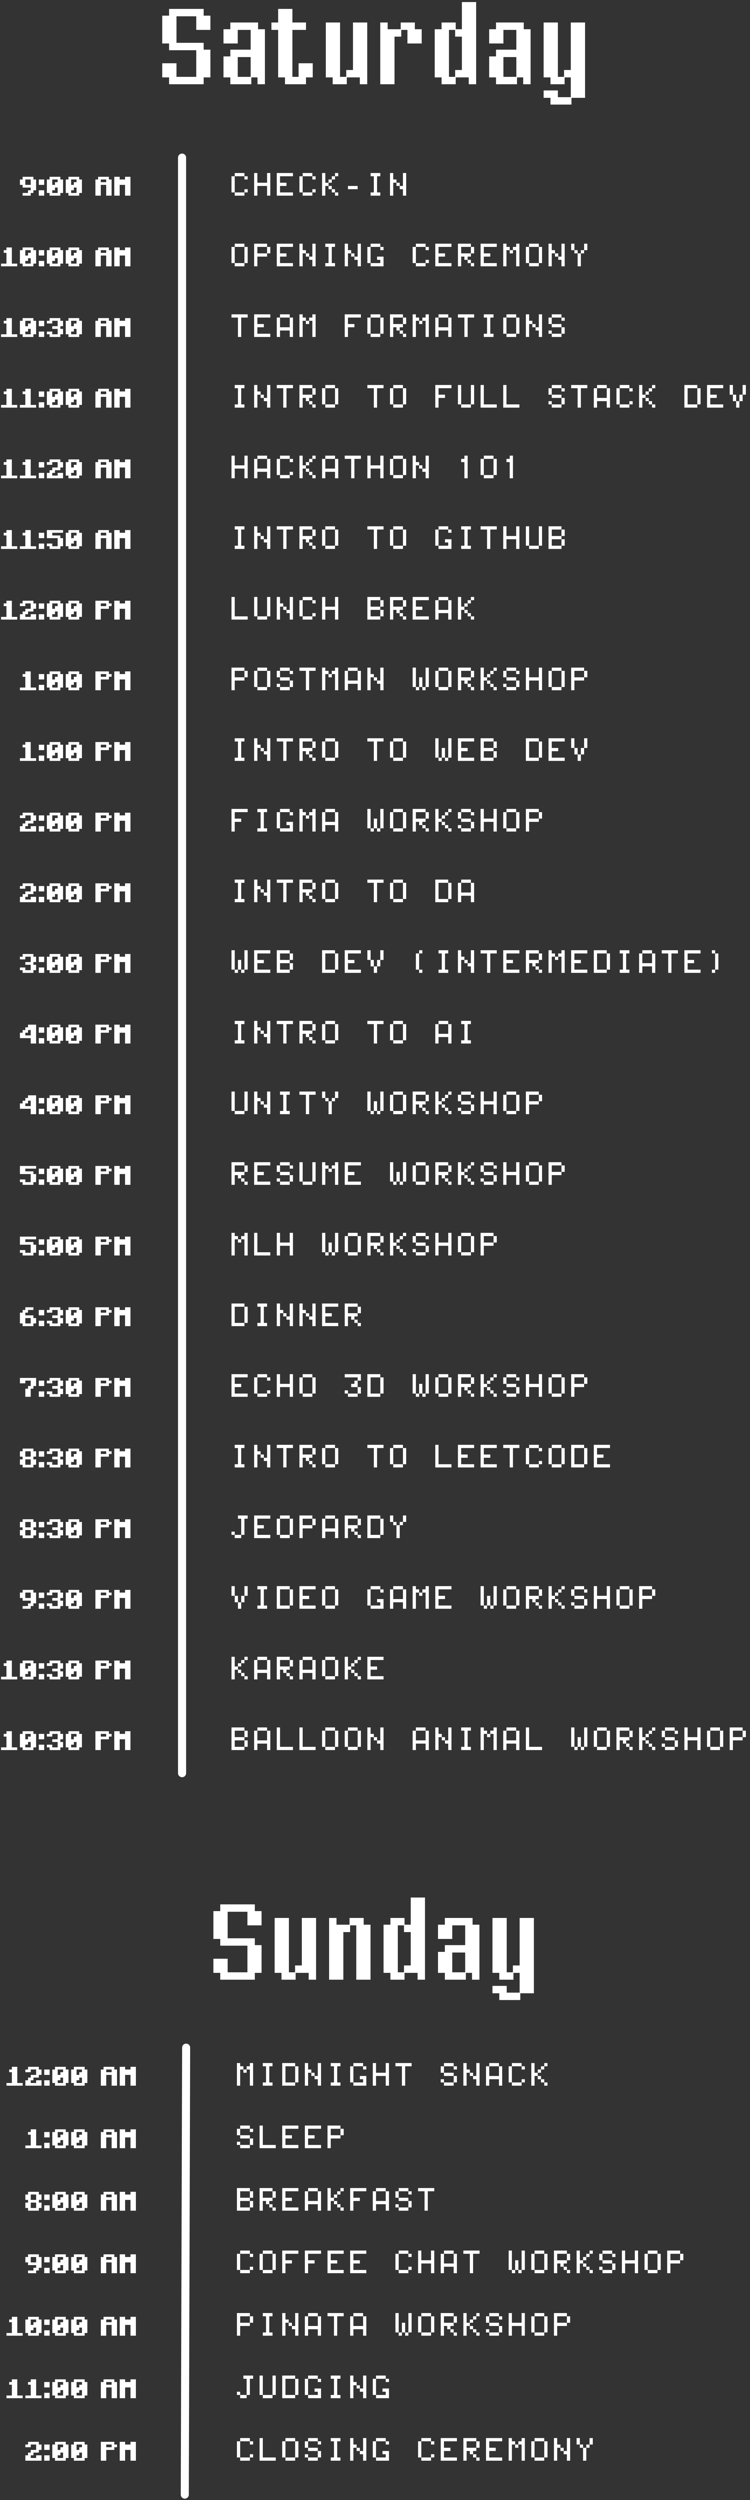 <svg width="276" height="920" viewBox="0 0 276 920" fill="none" xmlns="http://www.w3.org/2000/svg">
<rect x="0" y="0" width="276" height="920" fill="#333333" stroke="none"/>
<path d="M74.945 28.48V31H62.225V28.48H59.705V23.28H64.945V28.28H72.225V18.48H62.225V16H59.705V5.76H62.225V3.28H74.945V5.76H77.425V11H72.225V6H64.945V15.76H74.945V18.28H77.425V28.48H74.945ZM94.764 31V28.48H92.484V31H84.764V28.48H82.244V20.76H84.764V18.28H92.244V11H87.484V16H82.244V10.76H84.764V8.28H94.964V10.76H97.484V31H94.764ZM92.244 21H87.484V28.28H92.244V21ZM112.603 28.48V31H104.883V28.48H102.363V11H99.883V8.28H102.363V3.28H107.603V8.28H112.603V11H107.603V28.28H109.883V23.28H115.083V28.48H112.603ZM132.42 31V28.48H127.62V31H122.42V28.48H119.9V8.28H125.14V28.28H127.42V25.76H129.9V8.28H135.14V31H132.42ZM149.939 16V11H147.659V13.48H145.179V31H139.939V8.28H142.659V10.76H147.459V8.28H152.659V10.76H155.179V16H149.939ZM172.498 31V28.48H167.698V31H162.498V28.48H159.978V10.76H162.498V8.28H167.698V10.76H169.978V0.76H175.218V31H172.498ZM169.978 13.48H167.498V11H165.218V28.28H167.498V25.76H169.978V13.48ZM192.537 31V28.48H190.257V31H182.537V28.48H180.017V20.76H182.537V18.28H190.017V11H185.257V16H180.017V10.76H182.537V8.28H192.737V10.76H195.257V31H192.537ZM190.017 21H185.257V28.28H190.017V21ZM210.296 36V38.48H202.576V36H200.056V33.28H205.296V35.76H210.056V28.48H207.776V31H202.576V28.48H200.056V8.28H205.296V28.28H207.576V25.76H210.056V8.28H215.296V36H210.296Z" fill="white"/>
<path d="M93.773 725.98V728.5H81.053V725.98H78.533V720.78H83.773V725.78H91.053V715.98H81.053V713.5H78.533V703.26H81.053V700.78H93.773V703.26H96.253V708.5H91.053V703.5H83.773V713.26H93.773V715.78H96.253V725.98H93.773ZM113.592 728.5V725.98H108.792V728.5H103.592V725.98H101.072V705.78H106.312V725.78H108.592V723.26H111.072V705.78H116.312V728.5H113.592ZM131.111 728.5V708.5H128.831V710.98H126.351V728.5H121.111V705.78H123.831V708.26H128.631V705.78H133.831V708.26H136.351V728.5H131.111ZM153.67 728.5V725.98H148.87V728.5H143.67V725.98H141.15V708.26H143.67V705.78H148.87V708.26H151.15V698.26H156.39V728.5H153.67ZM151.15 710.98H148.67V708.5H146.39V725.78H148.67V723.26H151.15V710.98ZM173.709 728.5V725.98H171.429V728.5H163.709V725.98H161.189V718.26H163.709V715.78H171.189V708.5H166.429V713.5H161.189V708.26H163.709V705.78H173.909V708.26H176.429V728.5H173.709ZM171.189 718.5H166.429V725.78H171.189V718.5ZM191.468 733.5V735.98H183.748V733.5H181.228V730.78H186.468V733.26H191.228V725.98H188.948V728.5H183.748V725.98H181.228V705.78H186.468V725.78H188.748V723.26H191.228V705.78H196.468V733.5H191.468Z" fill="white"/>
<path d="M67 652.5L67 58" stroke="white" stroke-width="2.975" stroke-linecap="round"/>
<path d="M86.38 64.859V63.669H89.951V64.859H86.38ZM85.19 64.859H86.38V70.81H85.19V64.859ZM86.38 70.81H89.951V72H86.38V70.81ZM89.951 69.62H91.141V70.81H89.951V69.62ZM89.951 64.859H91.141V66.049H89.951V64.859ZM99.474 72H98.284V68.43H94.714V72H93.523V63.669H94.714V67.239H98.284V63.669H99.474V72ZM107.807 64.859H103.047V67.239H105.427V68.43H103.047V70.81H107.807V72H101.857V63.669H107.807V64.859ZM111.38 64.859V63.669H114.951V64.859H111.38ZM110.19 64.859H111.38V70.81H110.19V64.859ZM111.38 70.81H114.951V72H111.38V70.81ZM114.951 69.62H116.141V70.81H114.951V69.62ZM114.951 64.859H116.141V66.049H114.951V64.859ZM120.904 68.43H119.713V72H118.523V63.669H119.713V67.239H120.904V68.43ZM120.904 68.43H122.094V69.62H120.904V68.43ZM120.904 66.049H122.094V67.239H120.904V66.049ZM122.094 69.62H123.284V70.81H122.094V69.62ZM122.094 64.859H123.284V66.049H122.094V64.859ZM123.284 70.81H124.474V72H123.284V70.81ZM123.284 63.669H124.474V64.859H123.284V63.669ZM128.047 69.62V68.43H131.617V69.62H128.047ZM137.57 64.859H136.38V63.669H139.95V64.859H138.76V70.81H139.95V72H136.38V70.81H137.57V64.859ZM144.713 66.049H145.904V67.239H144.713V72H143.523V63.669H144.713V66.049ZM145.904 67.239H147.094V68.43H145.904V67.239ZM147.094 68.43H148.284V63.669H149.474V72H148.284V69.62H147.094V68.43Z" fill="white"/>
<path d="M86.38 89.669H89.951V90.859H86.38V89.669ZM85.19 96.81V90.859H86.38V96.81H85.19ZM86.38 98V96.81H89.951V98H86.38ZM89.951 96.81V90.859H91.141V96.81H89.951ZM98.284 94.43H94.714V98H93.523V89.669H98.284V90.859H94.714V93.239H98.284V94.43ZM98.284 93.239V90.859H99.474V93.239H98.284ZM107.807 89.669V90.859H103.047V93.239H105.427V94.43H103.047V96.81H107.807V98H101.857V89.669H107.807ZM111.38 89.669V92.049H112.57V93.239H111.38V98H110.19V89.669H111.38ZM112.57 94.43V93.239H113.76V94.43H112.57ZM113.76 95.62V94.43H114.951V89.669H116.141V98H114.951V95.62H113.76ZM120.904 96.81V90.859H119.713V89.669H123.284V90.859H122.094V96.81H123.284V98H119.713V96.81H120.904ZM128.047 89.669V92.049H129.237V93.239H128.047V98H126.857V89.669H128.047ZM129.237 94.43V93.239H130.427V94.43H129.237ZM130.427 95.62V94.43H131.617V89.669H132.807V98H131.617V95.62H130.427ZM139.95 90.859H136.38V89.669H139.95V90.859ZM135.19 96.81V90.859H136.38V96.81H135.19ZM136.38 98V96.81H139.95V95.62H138.76V94.43H141.141V98H136.38ZM139.95 92.049V90.859H141.141V92.049H139.95ZM156.617 90.859H153.047V89.669H156.617V90.859ZM151.857 96.81V90.859H153.047V96.81H151.857ZM153.047 98V96.81H156.617V98H153.047ZM156.617 96.81V95.62H157.807V96.81H156.617ZM156.617 92.049V90.859H157.807V92.049H156.617ZM166.141 89.669V90.859H161.38V93.239H163.76V94.43H161.38V96.81H166.141V98H160.19V89.669H166.141ZM173.284 94.43H172.094V95.62H170.903V94.43H169.713V98H168.523V89.669H173.284V90.859H169.713V93.239H173.284V94.43ZM172.094 96.81V95.62H173.284V96.81H172.094ZM173.284 98V96.81H174.474V98H173.284ZM173.284 93.239V90.859H174.474V93.239H173.284ZM182.807 89.669V90.859H178.047V93.239H180.427V94.43H178.047V96.81H182.807V98H176.856V89.669H182.807ZM186.38 89.669V90.859H187.57V92.049H186.38V98H185.19V89.669H186.38ZM187.57 93.239V92.049H188.76V93.239H187.57ZM188.76 92.049V90.859H189.95V89.669H191.14V98H189.95V92.049H188.76ZM194.713 89.669H198.284V90.859H194.713V89.669ZM193.523 96.81V90.859H194.713V96.81H193.523ZM194.713 98V96.81H198.284V98H194.713ZM198.284 96.81V90.859H199.474V96.81H198.284ZM203.046 89.669V92.049H204.237V93.239H203.046V98H201.856V89.669H203.046ZM204.237 94.43V93.239H205.427V94.43H204.237ZM205.427 95.62V94.43H206.617V89.669H207.807V98H206.617V95.62H205.427ZM211.38 92.049H210.19V89.669H211.38V92.049ZM211.38 93.239V92.049H212.57V93.239H211.38ZM212.57 98V93.239H213.76V98H212.57ZM213.76 93.239V92.049H214.95V93.239H213.76ZM214.95 92.049V89.669H216.14V92.049H214.95Z" fill="white"/>
<path d="M85.19 116.859V115.669H91.141V116.859H88.761V124H87.57V116.859H85.19ZM99.474 115.669V116.859H94.714V119.239H97.094V120.43H94.714V122.81H99.474V124H93.523V115.669H99.474ZM106.617 115.669V116.859H103.047V115.669H106.617ZM101.857 124V116.859H103.047V120.43H106.617V116.859H107.807V124H106.617V121.62H103.047V124H101.857ZM111.38 115.669V116.859H112.57V118.049H111.38V124H110.19V115.669H111.38ZM112.57 119.239V118.049H113.76V119.239H112.57ZM113.76 118.049V116.859H114.951V115.669H116.141V124H114.951V118.049H113.76ZM132.807 115.669V116.859H128.047V119.239H130.427V120.43H128.047V124H126.857V115.669H132.807ZM136.38 115.669H139.95V116.859H136.38V115.669ZM135.19 122.81V116.859H136.38V122.81H135.19ZM136.38 124V122.81H139.95V124H136.38ZM139.95 122.81V116.859H141.141V122.81H139.95ZM148.284 120.43H147.094V121.62H145.904V120.43H144.713V124H143.523V115.669H148.284V116.859H144.713V119.239H148.284V120.43ZM147.094 122.81V121.62H148.284V122.81H147.094ZM148.284 124V122.81H149.474V124H148.284ZM148.284 119.239V116.859H149.474V119.239H148.284ZM153.047 115.669V116.859H154.237V118.049H153.047V124H151.857V115.669H153.047ZM154.237 119.239V118.049H155.427V119.239H154.237ZM155.427 118.049V116.859H156.617V115.669H157.807V124H156.617V118.049H155.427ZM164.95 115.669V116.859H161.38V115.669H164.95ZM160.19 124V116.859H161.38V120.43H164.95V116.859H166.141V124H164.95V121.62H161.38V124H160.19ZM168.523 116.859V115.669H174.474V116.859H172.094V124H170.903V116.859H168.523ZM179.237 122.81V116.859H178.047V115.669H181.617V116.859H180.427V122.81H181.617V124H178.047V122.81H179.237ZM186.38 115.669H189.95V116.859H186.38V115.669ZM185.19 122.81V116.859H186.38V122.81H185.19ZM186.38 124V122.81H189.95V124H186.38ZM189.95 122.81V116.859H191.14V122.81H189.95ZM194.713 115.669V118.049H195.903V119.239H194.713V124H193.523V115.669H194.713ZM195.903 120.43V119.239H197.093V120.43H195.903ZM197.093 121.62V120.43H198.284V115.669H199.474V124H198.284V121.62H197.093ZM206.617 116.859H203.046V115.669H206.617V116.859ZM201.856 122.81V121.62H203.046V122.81H201.856ZM201.856 119.239V116.859H203.046V119.239H201.856ZM203.046 124V122.81H206.617V124H203.046ZM203.046 120.43V119.239H206.617V120.43H203.046ZM206.617 122.81V120.43H207.807V122.81H206.617ZM206.617 118.049V116.859H207.807V118.049H206.617Z" fill="white"/>
<path d="M87.57 142.859H86.38V141.669H89.951V142.859H88.761V148.81H89.951V150H86.38V148.81H87.57V142.859ZM94.714 144.049H95.904V145.239H94.714V150H93.523V141.669H94.714V144.049ZM95.904 145.239H97.094V146.43H95.904V145.239ZM97.094 146.43H98.284V141.669H99.474V150H98.284V147.62H97.094V146.43ZM101.857 141.669H107.807V142.859H105.427V150H104.237V142.859H101.857V141.669ZM113.76 146.43V147.62H112.57V146.43H111.38V150H110.19V141.669H114.951V142.859H111.38V145.239H114.951V146.43H113.76ZM113.76 147.62H114.951V148.81H113.76V147.62ZM114.951 148.81H116.141V150H114.951V148.81ZM114.951 142.859H116.141V145.239H114.951V142.859ZM123.284 141.669V142.859H119.713V141.669H123.284ZM118.523 142.859H119.713V148.81H118.523V142.859ZM119.713 148.81H123.284V150H119.713V148.81ZM123.284 142.859H124.474V148.81H123.284V142.859ZM135.19 141.669H141.141V142.859H138.76V150H137.57V142.859H135.19V141.669ZM148.284 141.669V142.859H144.713V141.669H148.284ZM143.523 142.859H144.713V148.81H143.523V142.859ZM144.713 148.81H148.284V150H144.713V148.81ZM148.284 142.859H149.474V148.81H148.284V142.859ZM166.141 142.859H161.38V145.239H163.76V146.43H161.38V150H160.19V141.669H166.141V142.859ZM168.523 141.669H169.713V148.81H168.523V141.669ZM169.713 148.81H173.284V150H169.713V148.81ZM173.284 141.669H174.474V148.81H173.284V141.669ZM176.856 150V141.669H178.047V148.81H182.807V150H176.856ZM185.19 150V141.669H186.38V148.81H191.14V150H185.19ZM203.046 142.859V141.669H206.617V142.859H203.046ZM201.856 147.62H203.046V148.81H201.856V147.62ZM201.856 142.859H203.046V145.239H201.856V142.859ZM203.046 148.81H206.617V150H203.046V148.81ZM203.046 145.239H206.617V146.43H203.046V145.239ZM206.617 146.43H207.807V148.81H206.617V146.43ZM206.617 142.859H207.807V144.049H206.617V142.859ZM210.19 141.669H216.14V142.859H213.76V150H212.57V142.859H210.19V141.669ZM223.284 142.859H219.713V141.669H223.284V142.859ZM218.523 142.859H219.713V146.43H223.284V142.859H224.474V150H223.284V147.62H219.713V150H218.523V142.859ZM228.046 142.859V141.669H231.617V142.859H228.046ZM226.856 142.859H228.046V148.81H226.856V142.859ZM228.046 148.81H231.617V150H228.046V148.81ZM231.617 147.62H232.807V148.81H231.617V147.62ZM231.617 142.859H232.807V144.049H231.617V142.859ZM237.57 146.43H236.38V150H235.19V141.669H236.38V145.239H237.57V146.43ZM237.57 146.43H238.76V147.62H237.57V146.43ZM237.57 144.049H238.76V145.239H237.57V144.049ZM238.76 147.62H239.95V148.81H238.76V147.62ZM238.76 142.859H239.95V144.049H238.76V142.859ZM239.95 148.81H241.14V150H239.95V148.81ZM239.95 141.669H241.14V142.859H239.95V141.669ZM256.617 142.859H253.046V148.81H256.617V150H251.856V141.669H256.617V142.859ZM256.617 142.859H257.807V148.81H256.617V142.859ZM266.14 142.859H261.38V145.239H263.76V146.43H261.38V148.81H266.14V150H260.189V141.669H266.14V142.859ZM268.523 141.669H269.713V145.239H268.523V141.669ZM269.713 145.239H270.903V147.62H269.713V145.239ZM270.903 147.62H272.093V150H270.903V147.62ZM272.093 145.239H273.283V147.62H272.093V145.239ZM273.283 141.669H274.473V145.239H273.283V141.669Z" fill="white"/>
<path d="M91.141 176H89.951V172.43H86.38V176H85.19V167.669H86.38V171.239H89.951V167.669H91.141V176ZM98.284 168.859H94.714V167.669H98.284V168.859ZM93.523 168.859H94.714V172.43H98.284V168.859H99.474V176H98.284V173.62H94.714V176H93.523V168.859ZM103.047 168.859V167.669H106.617V168.859H103.047ZM101.857 168.859H103.047V174.81H101.857V168.859ZM103.047 174.81H106.617V176H103.047V174.81ZM106.617 173.62H107.807V174.81H106.617V173.62ZM106.617 168.859H107.807V170.049H106.617V168.859ZM112.57 172.43H111.38V176H110.19V167.669H111.38V171.239H112.57V172.43ZM112.57 172.43H113.76V173.62H112.57V172.43ZM112.57 170.049H113.76V171.239H112.57V170.049ZM113.76 173.62H114.951V174.81H113.76V173.62ZM113.76 168.859H114.951V170.049H113.76V168.859ZM114.951 174.81H116.141V176H114.951V174.81ZM114.951 167.669H116.141V168.859H114.951V167.669ZM123.284 168.859H119.713V167.669H123.284V168.859ZM118.523 168.859H119.713V172.43H123.284V168.859H124.474V176H123.284V173.62H119.713V176H118.523V168.859ZM126.857 167.669H132.807V168.859H130.427V176H129.237V168.859H126.857V167.669ZM141.141 176H139.95V172.43H136.38V176H135.19V167.669H136.38V171.239H139.95V167.669H141.141V176ZM148.284 167.669V168.859H144.713V167.669H148.284ZM143.523 168.859H144.713V174.81H143.523V168.859ZM144.713 174.81H148.284V176H144.713V174.81ZM148.284 168.859H149.474V174.81H148.284V168.859ZM153.047 170.049H154.237V171.239H153.047V176H151.857V167.669H153.047V170.049ZM154.237 171.239H155.427V172.43H154.237V171.239ZM155.427 172.43H156.617V167.669H157.807V176H156.617V173.62H155.427V172.43ZM172.094 176H170.903V170.049H169.713V168.859H170.903V167.669H172.094V176ZM181.617 167.669V168.859H178.047V167.669H181.617ZM176.856 168.859H178.047V174.81H176.856V168.859ZM178.047 174.81H181.617V176H178.047V174.81ZM181.617 168.859H182.807V174.81H181.617V168.859ZM188.76 176H187.57V170.049H186.38V168.859H187.57V167.669H188.76V176Z" fill="white"/>
<path d="M87.57 200.81V194.859H86.38V193.669H89.951V194.859H88.761V200.81H89.951V202H86.38V200.81H87.57ZM94.714 193.669V196.049H95.904V197.239H94.714V202H93.523V193.669H94.714ZM95.904 198.43V197.239H97.094V198.43H95.904ZM97.094 199.62V198.43H98.284V193.669H99.474V202H98.284V199.62H97.094ZM101.857 194.859V193.669H107.807V194.859H105.427V202H104.237V194.859H101.857ZM114.951 198.43H113.76V199.62H112.57V198.43H111.38V202H110.19V193.669H114.951V194.859H111.38V197.239H114.951V198.43ZM113.76 200.81V199.62H114.951V200.81H113.76ZM114.951 202V200.81H116.141V202H114.951ZM114.951 197.239V194.859H116.141V197.239H114.951ZM119.713 193.669H123.284V194.859H119.713V193.669ZM118.523 200.81V194.859H119.713V200.81H118.523ZM119.713 202V200.81H123.284V202H119.713ZM123.284 200.81V194.859H124.474V200.81H123.284ZM135.19 194.859V193.669H141.141V194.859H138.76V202H137.57V194.859H135.19ZM144.713 193.669H148.284V194.859H144.713V193.669ZM143.523 200.81V194.859H144.713V200.81H143.523ZM144.713 202V200.81H148.284V202H144.713ZM148.284 200.81V194.859H149.474V200.81H148.284ZM164.95 194.859H161.38V193.669H164.95V194.859ZM160.19 200.81V194.859H161.38V200.81H160.19ZM161.38 202V200.81H164.95V199.62H163.76V198.43H166.141V202H161.38ZM164.95 196.049V194.859H166.141V196.049H164.95ZM170.903 200.81V194.859H169.713V193.669H173.284V194.859H172.094V200.81H173.284V202H169.713V200.81H170.903ZM176.856 194.859V193.669H182.807V194.859H180.427V202H179.237V194.859H176.856ZM191.14 193.669V202H189.95V198.43H186.38V202H185.19V193.669H186.38V197.239H189.95V193.669H191.14ZM193.523 200.81V193.669H194.713V200.81H193.523ZM194.713 202V200.81H198.284V202H194.713ZM198.284 200.81V193.669H199.474V200.81H198.284ZM206.617 198.43H203.046V200.81H206.617V202H201.856V193.669H206.617V194.859H203.046V197.239H206.617V198.43ZM206.617 200.81V198.43H207.807V200.81H206.617ZM206.617 197.239V194.859H207.807V197.239H206.617Z" fill="white"/>
<path d="M91.141 228H85.19V219.669H86.38V226.81H91.141V228ZM93.523 226.81V219.669H94.714V226.81H93.523ZM94.714 228V226.81H98.284V228H94.714ZM98.284 226.81V219.669H99.474V226.81H98.284ZM103.047 219.669V222.049H104.237V223.239H103.047V228H101.857V219.669H103.047ZM104.237 224.43V223.239H105.427V224.43H104.237ZM105.427 225.62V224.43H106.617V219.669H107.807V228H106.617V225.62H105.427ZM114.951 220.859H111.38V219.669H114.951V220.859ZM110.19 226.81V220.859H111.38V226.81H110.19ZM111.38 228V226.81H114.951V228H111.38ZM114.951 226.81V225.62H116.141V226.81H114.951ZM114.951 222.049V220.859H116.141V222.049H114.951ZM124.474 219.669V228H123.284V224.43H119.713V228H118.523V219.669H119.713V223.239H123.284V219.669H124.474ZM139.95 224.43H136.38V226.81H139.95V228H135.19V219.669H139.95V220.859H136.38V223.239H139.95V224.43ZM139.95 226.81V224.43H141.141V226.81H139.95ZM139.95 223.239V220.859H141.141V223.239H139.95ZM148.284 224.43H147.094V225.62H145.904V224.43H144.713V228H143.523V219.669H148.284V220.859H144.713V223.239H148.284V224.43ZM147.094 226.81V225.62H148.284V226.81H147.094ZM148.284 228V226.81H149.474V228H148.284ZM148.284 223.239V220.859H149.474V223.239H148.284ZM157.807 219.669V220.859H153.047V223.239H155.427V224.43H153.047V226.81H157.807V228H151.857V219.669H157.807ZM164.95 219.669V220.859H161.38V219.669H164.95ZM160.19 228V220.859H161.38V224.43H164.95V220.859H166.141V228H164.95V225.62H161.38V228H160.19ZM170.903 223.239V224.43H169.713V228H168.523V219.669H169.713V223.239H170.903ZM170.903 225.62V224.43H172.094V225.62H170.903ZM170.903 223.239V222.049H172.094V223.239H170.903ZM172.094 226.81V225.62H173.284V226.81H172.094ZM172.094 222.049V220.859H173.284V222.049H172.094ZM173.284 228V226.81H174.474V228H173.284ZM173.284 220.859V219.669H174.474V220.859H173.284Z" fill="white"/>
<path d="M89.951 250.43H86.38V254H85.19V245.669H89.951V246.859H86.38V249.239H89.951V250.43ZM89.951 249.239V246.859H91.141V249.239H89.951ZM94.714 245.669H98.284V246.859H94.714V245.669ZM93.523 252.81V246.859H94.714V252.81H93.523ZM94.714 254V252.81H98.284V254H94.714ZM98.284 252.81V246.859H99.474V252.81H98.284ZM106.617 246.859H103.047V245.669H106.617V246.859ZM101.857 252.81V251.62H103.047V252.81H101.857ZM101.857 249.239V246.859H103.047V249.239H101.857ZM103.047 254V252.81H106.617V254H103.047ZM103.047 250.43V249.239H106.617V250.43H103.047ZM106.617 252.81V250.43H107.807V252.81H106.617ZM106.617 248.049V246.859H107.807V248.049H106.617ZM110.19 246.859V245.669H116.141V246.859H113.76V254H112.57V246.859H110.19ZM119.713 245.669V246.859H120.904V248.049H119.713V254H118.523V245.669H119.713ZM120.904 249.239V248.049H122.094V249.239H120.904ZM122.094 248.049V246.859H123.284V245.669H124.474V254H123.284V248.049H122.094ZM131.617 245.669V246.859H128.047V245.669H131.617ZM126.857 254V246.859H128.047V250.43H131.617V246.859H132.807V254H131.617V251.62H128.047V254H126.857ZM136.38 245.669V248.049H137.57V249.239H136.38V254H135.19V245.669H136.38ZM137.57 250.43V249.239H138.76V250.43H137.57ZM138.76 251.62V250.43H139.95V245.669H141.141V254H139.95V251.62H138.76ZM151.857 252.81V245.669H153.047V252.81H151.857ZM153.047 254V252.81H154.237V254H153.047ZM154.237 252.81V249.239H155.427V252.81H154.237ZM155.427 254V252.81H156.617V254H155.427ZM156.617 252.81V245.669H157.807V252.81H156.617ZM161.38 245.669H164.95V246.859H161.38V245.669ZM160.19 252.81V246.859H161.38V252.81H160.19ZM161.38 254V252.81H164.95V254H161.38ZM164.95 252.81V246.859H166.141V252.81H164.95ZM173.284 250.43H172.094V251.62H170.903V250.43H169.713V254H168.523V245.669H173.284V246.859H169.713V249.239H173.284V250.43ZM172.094 252.81V251.62H173.284V252.81H172.094ZM173.284 254V252.81H174.474V254H173.284ZM173.284 249.239V246.859H174.474V249.239H173.284ZM179.237 249.239V250.43H178.047V254H176.856V245.669H178.047V249.239H179.237ZM179.237 251.62V250.43H180.427V251.62H179.237ZM179.237 249.239V248.049H180.427V249.239H179.237ZM180.427 252.81V251.62H181.617V252.81H180.427ZM180.427 248.049V246.859H181.617V248.049H180.427ZM181.617 254V252.81H182.807V254H181.617ZM181.617 246.859V245.669H182.807V246.859H181.617ZM189.95 246.859H186.38V245.669H189.95V246.859ZM185.19 252.81V251.62H186.38V252.81H185.19ZM185.19 249.239V246.859H186.38V249.239H185.19ZM186.38 254V252.81H189.95V254H186.38ZM186.38 250.43V249.239H189.95V250.43H186.38ZM189.95 252.81V250.43H191.14V252.81H189.95ZM189.95 248.049V246.859H191.14V248.049H189.95ZM199.474 245.669V254H198.284V250.43H194.713V254H193.523V245.669H194.713V249.239H198.284V245.669H199.474ZM203.046 245.669H206.617V246.859H203.046V245.669ZM201.856 252.81V246.859H203.046V252.81H201.856ZM203.046 254V252.81H206.617V254H203.046ZM206.617 252.81V246.859H207.807V252.81H206.617ZM214.95 250.43H211.38V254H210.19V245.669H214.95V246.859H211.38V249.239H214.95V250.43ZM214.95 249.239V246.859H216.14V249.239H214.95Z" fill="white"/>
<path d="M87.57 272.859H86.38V271.669H89.951V272.859H88.761V278.81H89.951V280H86.38V278.81H87.57V272.859ZM94.714 274.049H95.904V275.239H94.714V280H93.523V271.669H94.714V274.049ZM95.904 275.239H97.094V276.43H95.904V275.239ZM97.094 276.43H98.284V271.669H99.474V280H98.284V277.62H97.094V276.43ZM101.857 271.669H107.807V272.859H105.427V280H104.237V272.859H101.857V271.669ZM113.76 276.43V277.62H112.57V276.43H111.38V280H110.19V271.669H114.951V272.859H111.38V275.239H114.951V276.43H113.76ZM113.76 277.62H114.951V278.81H113.76V277.62ZM114.951 278.81H116.141V280H114.951V278.81ZM114.951 272.859H116.141V275.239H114.951V272.859ZM123.284 271.669V272.859H119.713V271.669H123.284ZM118.523 272.859H119.713V278.81H118.523V272.859ZM119.713 278.81H123.284V280H119.713V278.81ZM123.284 272.859H124.474V278.81H123.284V272.859ZM135.19 271.669H141.141V272.859H138.76V280H137.57V272.859H135.19V271.669ZM148.284 271.669V272.859H144.713V271.669H148.284ZM143.523 272.859H144.713V278.81H143.523V272.859ZM144.713 278.81H148.284V280H144.713V278.81ZM148.284 272.859H149.474V278.81H148.284V272.859ZM160.19 271.669H161.38V278.81H160.19V271.669ZM161.38 278.81H162.57V280H161.38V278.81ZM162.57 275.239H163.76V278.81H162.57V275.239ZM163.76 278.81H164.95V280H163.76V278.81ZM164.95 271.669H166.141V278.81H164.95V271.669ZM174.474 272.859H169.713V275.239H172.094V276.43H169.713V278.81H174.474V280H168.523V271.669H174.474V272.859ZM178.047 276.43V278.81H181.617V280H176.856V271.669H181.617V272.859H178.047V275.239H181.617V276.43H178.047ZM181.617 276.43H182.807V278.81H181.617V276.43ZM181.617 272.859H182.807V275.239H181.617V272.859ZM198.284 272.859H194.713V278.81H198.284V280H193.523V271.669H198.284V272.859ZM198.284 272.859H199.474V278.81H198.284V272.859ZM207.807 272.859H203.046V275.239H205.427V276.43H203.046V278.81H207.807V280H201.856V271.669H207.807V272.859ZM210.19 271.669H211.38V275.239H210.19V271.669ZM211.38 275.239H212.57V277.62H211.38V275.239ZM212.57 277.62H213.76V280H212.57V277.62ZM213.76 275.239H214.95V277.62H213.76V275.239ZM214.95 271.669H216.14V275.239H214.95V271.669Z" fill="white"/>
<path d="M91.141 298.859H86.38V301.239H88.761V302.43H86.38V306H85.19V297.669H91.141V298.859ZM95.904 298.859H94.714V297.669H98.284V298.859H97.094V304.81H98.284V306H94.714V304.81H95.904V298.859ZM103.047 298.859V297.669H106.617V298.859H103.047ZM101.857 298.859H103.047V304.81H101.857V298.859ZM103.047 304.81H106.617V303.62H105.427V302.43H107.807V306H103.047V304.81ZM106.617 298.859H107.807V300.049H106.617V298.859ZM111.38 298.859H112.57V300.049H111.38V306H110.19V297.669H111.38V298.859ZM112.57 300.049H113.76V301.239H112.57V300.049ZM113.76 298.859H114.951V297.669H116.141V306H114.951V300.049H113.76V298.859ZM123.284 298.859H119.713V297.669H123.284V298.859ZM118.523 298.859H119.713V302.43H123.284V298.859H124.474V306H123.284V303.62H119.713V306H118.523V298.859ZM135.19 297.669H136.38V304.81H135.19V297.669ZM136.38 304.81H137.57V306H136.38V304.81ZM137.57 301.239H138.76V304.81H137.57V301.239ZM138.76 304.81H139.95V306H138.76V304.81ZM139.95 297.669H141.141V304.81H139.95V297.669ZM148.284 297.669V298.859H144.713V297.669H148.284ZM143.523 298.859H144.713V304.81H143.523V298.859ZM144.713 304.81H148.284V306H144.713V304.81ZM148.284 298.859H149.474V304.81H148.284V298.859ZM155.427 302.43V303.62H154.237V302.43H153.047V306H151.857V297.669H156.617V298.859H153.047V301.239H156.617V302.43H155.427ZM155.427 303.62H156.617V304.81H155.427V303.62ZM156.617 304.81H157.807V306H156.617V304.81ZM156.617 298.859H157.807V301.239H156.617V298.859ZM162.57 302.43H161.38V306H160.19V297.669H161.38V301.239H162.57V302.43ZM162.57 302.43H163.76V303.62H162.57V302.43ZM162.57 300.049H163.76V301.239H162.57V300.049ZM163.76 303.62H164.95V304.81H163.76V303.62ZM163.76 298.859H164.95V300.049H163.76V298.859ZM164.95 304.81H166.141V306H164.95V304.81ZM164.95 297.669H166.141V298.859H164.95V297.669ZM169.713 298.859V297.669H173.284V298.859H169.713ZM168.523 303.62H169.713V304.81H168.523V303.62ZM168.523 298.859H169.713V301.239H168.523V298.859ZM169.713 304.81H173.284V306H169.713V304.81ZM169.713 301.239H173.284V302.43H169.713V301.239ZM173.284 302.43H174.474V304.81H173.284V302.43ZM173.284 298.859H174.474V300.049H173.284V298.859ZM182.807 306H181.617V302.43H178.047V306H176.856V297.669H178.047V301.239H181.617V297.669H182.807V306ZM189.95 297.669V298.859H186.38V297.669H189.95ZM185.19 298.859H186.38V304.81H185.19V298.859ZM186.38 304.81H189.95V306H186.38V304.81ZM189.95 298.859H191.14V304.81H189.95V298.859ZM194.713 302.43V306H193.523V297.669H198.284V298.859H194.713V301.239H198.284V302.43H194.713ZM198.284 298.859H199.474V301.239H198.284V298.859Z" fill="white"/>
<path d="M87.57 330.81V324.859H86.38V323.669H89.951V324.859H88.761V330.81H89.951V332H86.38V330.81H87.57ZM94.714 323.669V326.049H95.904V327.239H94.714V332H93.523V323.669H94.714ZM95.904 328.43V327.239H97.094V328.43H95.904ZM97.094 329.62V328.43H98.284V323.669H99.474V332H98.284V329.62H97.094ZM101.857 324.859V323.669H107.807V324.859H105.427V332H104.237V324.859H101.857ZM114.951 328.43H113.76V329.62H112.57V328.43H111.38V332H110.19V323.669H114.951V324.859H111.38V327.239H114.951V328.43ZM113.76 330.81V329.62H114.951V330.81H113.76ZM114.951 332V330.81H116.141V332H114.951ZM114.951 327.239V324.859H116.141V327.239H114.951ZM119.713 323.669H123.284V324.859H119.713V323.669ZM118.523 330.81V324.859H119.713V330.81H118.523ZM119.713 332V330.81H123.284V332H119.713ZM123.284 330.81V324.859H124.474V330.81H123.284ZM135.19 324.859V323.669H141.141V324.859H138.76V332H137.57V324.859H135.19ZM144.713 323.669H148.284V324.859H144.713V323.669ZM143.523 330.81V324.859H144.713V330.81H143.523ZM144.713 332V330.81H148.284V332H144.713ZM148.284 330.81V324.859H149.474V330.81H148.284ZM164.95 323.669V324.859H161.38V330.81H164.95V332H160.19V323.669H164.95ZM164.95 330.81V324.859H166.141V330.81H164.95ZM173.284 323.669V324.859H169.713V323.669H173.284ZM168.523 332V324.859H169.713V328.43H173.284V324.859H174.474V332H173.284V329.62H169.713V332H168.523Z" fill="white"/>
<path d="M85.19 349.669H86.38V356.81H85.19V349.669ZM86.38 356.81H87.57V358H86.38V356.81ZM87.57 353.239H88.761V356.81H87.57V353.239ZM88.761 356.81H89.951V358H88.761V356.81ZM89.951 349.669H91.141V356.81H89.951V349.669ZM99.474 350.859H94.714V353.239H97.094V354.43H94.714V356.81H99.474V358H93.523V349.669H99.474V350.859ZM103.047 354.43V356.81H106.617V358H101.857V349.669H106.617V350.859H103.047V353.239H106.617V354.43H103.047ZM106.617 354.43H107.807V356.81H106.617V354.43ZM106.617 350.859H107.807V353.239H106.617V350.859ZM123.284 350.859H119.713V356.81H123.284V358H118.523V349.669H123.284V350.859ZM123.284 350.859H124.474V356.81H123.284V350.859ZM132.807 350.859H128.047V353.239H130.427V354.43H128.047V356.81H132.807V358H126.857V349.669H132.807V350.859ZM135.19 349.669H136.38V353.239H135.19V349.669ZM136.38 353.239H137.57V355.62H136.38V353.239ZM137.57 355.62H138.76V358H137.57V355.62ZM138.76 353.239H139.95V355.62H138.76V353.239ZM139.95 349.669H141.141V353.239H139.95V349.669ZM155.427 350.859H154.237V349.669H155.427V350.859ZM153.047 350.859H154.237V356.81H153.047V350.859ZM154.237 356.81H155.427V358H154.237V356.81ZM162.57 350.859H161.38V349.669H164.95V350.859H163.76V356.81H164.95V358H161.38V356.81H162.57V350.859ZM169.713 352.049H170.903V353.239H169.713V358H168.523V349.669H169.713V352.049ZM170.903 353.239H172.094V354.43H170.903V353.239ZM172.094 354.43H173.284V349.669H174.474V358H173.284V355.62H172.094V354.43ZM176.856 349.669H182.807V350.859H180.427V358H179.237V350.859H176.856V349.669ZM191.14 350.859H186.38V353.239H188.76V354.43H186.38V356.81H191.14V358H185.19V349.669H191.14V350.859ZM197.093 354.43V355.62H195.903V354.43H194.713V358H193.523V349.669H198.284V350.859H194.713V353.239H198.284V354.43H197.093ZM197.093 355.62H198.284V356.81H197.093V355.62ZM198.284 356.81H199.474V358H198.284V356.81ZM198.284 350.859H199.474V353.239H198.284V350.859ZM203.046 350.859H204.237V352.049H203.046V358H201.856V349.669H203.046V350.859ZM204.237 352.049H205.427V353.239H204.237V352.049ZM205.427 350.859H206.617V349.669H207.807V358H206.617V352.049H205.427V350.859ZM216.14 350.859H211.38V353.239H213.76V354.43H211.38V356.81H216.14V358H210.19V349.669H216.14V350.859ZM223.284 350.859H219.713V356.81H223.284V358H218.523V349.669H223.284V350.859ZM223.284 350.859H224.474V356.81H223.284V350.859ZM229.237 350.859H228.046V349.669H231.617V350.859H230.427V356.81H231.617V358H228.046V356.81H229.237V350.859ZM239.95 350.859H236.38V349.669H239.95V350.859ZM235.19 350.859H236.38V354.43H239.95V350.859H241.14V358H239.95V355.62H236.38V358H235.19V350.859ZM243.523 349.669H249.474V350.859H247.093V358H245.903V350.859H243.523V349.669ZM257.807 350.859H253.046V353.239H255.427V354.43H253.046V356.81H257.807V358H251.856V349.669H257.807V350.859ZM263.165 350.859H261.975V349.669H263.165V350.859ZM261.975 356.81H263.165V358H261.975V356.81ZM263.165 350.859H264.355V356.81H263.165V350.859Z" fill="white"/>
<path d="M87.57 376.859H86.38V375.669H89.951V376.859H88.761V382.81H89.951V384H86.38V382.81H87.57V376.859ZM94.714 378.049H95.904V379.239H94.714V384H93.523V375.669H94.714V378.049ZM95.904 379.239H97.094V380.43H95.904V379.239ZM97.094 380.43H98.284V375.669H99.474V384H98.284V381.62H97.094V380.43ZM101.857 375.669H107.807V376.859H105.427V384H104.237V376.859H101.857V375.669ZM113.76 380.43V381.62H112.57V380.43H111.38V384H110.19V375.669H114.951V376.859H111.38V379.239H114.951V380.43H113.76ZM113.76 381.62H114.951V382.81H113.76V381.62ZM114.951 382.81H116.141V384H114.951V382.81ZM114.951 376.859H116.141V379.239H114.951V376.859ZM123.284 375.669V376.859H119.713V375.669H123.284ZM118.523 376.859H119.713V382.81H118.523V376.859ZM119.713 382.81H123.284V384H119.713V382.81ZM123.284 376.859H124.474V382.81H123.284V376.859ZM135.19 375.669H141.141V376.859H138.76V384H137.57V376.859H135.19V375.669ZM148.284 375.669V376.859H144.713V375.669H148.284ZM143.523 376.859H144.713V382.81H143.523V376.859ZM144.713 382.81H148.284V384H144.713V382.81ZM148.284 376.859H149.474V382.81H148.284V376.859ZM164.95 376.859H161.38V375.669H164.95V376.859ZM160.19 376.859H161.38V380.43H164.95V376.859H166.141V384H164.95V381.62H161.38V384H160.19V376.859ZM170.903 376.859H169.713V375.669H173.284V376.859H172.094V382.81H173.284V384H169.713V382.81H170.903V376.859Z" fill="white"/>
<path d="M85.19 408.81V401.669H86.38V408.81H85.19ZM86.38 410V408.81H89.951V410H86.38ZM89.951 408.81V401.669H91.141V408.81H89.951ZM94.714 401.669V404.049H95.904V405.239H94.714V410H93.523V401.669H94.714ZM95.904 406.43V405.239H97.094V406.43H95.904ZM97.094 407.62V406.43H98.284V401.669H99.474V410H98.284V407.62H97.094ZM104.237 408.81V402.859H103.047V401.669H106.617V402.859H105.427V408.81H106.617V410H103.047V408.81H104.237ZM110.19 402.859V401.669H116.141V402.859H113.76V410H112.57V402.859H110.19ZM119.713 404.049H118.523V401.669H119.713V404.049ZM119.713 405.239V404.049H120.904V405.239H119.713ZM120.904 410V405.239H122.094V410H120.904ZM122.094 405.239V404.049H123.284V405.239H122.094ZM123.284 404.049V401.669H124.474V404.049H123.284ZM135.19 408.81V401.669H136.38V408.81H135.19ZM136.38 410V408.81H137.57V410H136.38ZM137.57 408.81V405.239H138.76V408.81H137.57ZM138.76 410V408.81H139.95V410H138.76ZM139.95 408.81V401.669H141.141V408.81H139.95ZM144.713 401.669H148.284V402.859H144.713V401.669ZM143.523 408.81V402.859H144.713V408.81H143.523ZM144.713 410V408.81H148.284V410H144.713ZM148.284 408.81V402.859H149.474V408.81H148.284ZM156.617 406.43H155.427V407.62H154.237V406.43H153.047V410H151.857V401.669H156.617V402.859H153.047V405.239H156.617V406.43ZM155.427 408.81V407.62H156.617V408.81H155.427ZM156.617 410V408.81H157.807V410H156.617ZM156.617 405.239V402.859H157.807V405.239H156.617ZM162.57 405.239V406.43H161.38V410H160.19V401.669H161.38V405.239H162.57ZM162.57 407.62V406.43H163.76V407.62H162.57ZM162.57 405.239V404.049H163.76V405.239H162.57ZM163.76 408.81V407.62H164.95V408.81H163.76ZM163.76 404.049V402.859H164.95V404.049H163.76ZM164.95 410V408.81H166.141V410H164.95ZM164.95 402.859V401.669H166.141V402.859H164.95ZM173.284 402.859H169.713V401.669H173.284V402.859ZM168.523 408.81V407.62H169.713V408.81H168.523ZM168.523 405.239V402.859H169.713V405.239H168.523ZM169.713 410V408.81H173.284V410H169.713ZM169.713 406.43V405.239H173.284V406.43H169.713ZM173.284 408.81V406.43H174.474V408.81H173.284ZM173.284 404.049V402.859H174.474V404.049H173.284ZM182.807 401.669V410H181.617V406.43H178.047V410H176.856V401.669H178.047V405.239H181.617V401.669H182.807ZM186.38 401.669H189.95V402.859H186.38V401.669ZM185.19 408.81V402.859H186.38V408.81H185.19ZM186.38 410V408.81H189.95V410H186.38ZM189.95 408.81V402.859H191.14V408.81H189.95ZM198.284 406.43H194.713V410H193.523V401.669H198.284V402.859H194.713V405.239H198.284V406.43ZM198.284 405.239V402.859H199.474V405.239H198.284Z" fill="white"/>
<path d="M88.761 432.43V433.62H87.57V432.43H86.38V436H85.19V427.669H89.951V428.859H86.38V431.239H89.951V432.43H88.761ZM88.761 433.62H89.951V434.81H88.761V433.62ZM89.951 434.81H91.141V436H89.951V434.81ZM89.951 428.859H91.141V431.239H89.951V428.859ZM99.474 428.859H94.714V431.239H97.094V432.43H94.714V434.81H99.474V436H93.523V427.669H99.474V428.859ZM103.047 428.859V427.669H106.617V428.859H103.047ZM101.857 433.62H103.047V434.81H101.857V433.62ZM101.857 428.859H103.047V431.239H101.857V428.859ZM103.047 434.81H106.617V436H103.047V434.81ZM103.047 431.239H106.617V432.43H103.047V431.239ZM106.617 432.43H107.807V434.81H106.617V432.43ZM106.617 428.859H107.807V430.049H106.617V428.859ZM110.19 427.669H111.38V434.81H110.19V427.669ZM111.38 434.81H114.951V436H111.38V434.81ZM114.951 427.669H116.141V434.81H114.951V427.669ZM119.713 428.859H120.904V430.049H119.713V436H118.523V427.669H119.713V428.859ZM120.904 430.049H122.094V431.239H120.904V430.049ZM122.094 428.859H123.284V427.669H124.474V436H123.284V430.049H122.094V428.859ZM132.807 428.859H128.047V431.239H130.427V432.43H128.047V434.81H132.807V436H126.857V427.669H132.807V428.859ZM143.523 427.669H144.713V434.81H143.523V427.669ZM144.713 434.81H145.904V436H144.713V434.81ZM145.904 431.239H147.094V434.81H145.904V431.239ZM147.094 434.81H148.284V436H147.094V434.81ZM148.284 427.669H149.474V434.81H148.284V427.669ZM156.617 427.669V428.859H153.047V427.669H156.617ZM151.857 428.859H153.047V434.81H151.857V428.859ZM153.047 434.81H156.617V436H153.047V434.81ZM156.617 428.859H157.807V434.81H156.617V428.859ZM163.76 432.43V433.62H162.57V432.43H161.38V436H160.19V427.669H164.95V428.859H161.38V431.239H164.95V432.43H163.76ZM163.76 433.62H164.95V434.81H163.76V433.62ZM164.95 434.81H166.141V436H164.95V434.81ZM164.95 428.859H166.141V431.239H164.95V428.859ZM170.903 432.43H169.713V436H168.523V427.669H169.713V431.239H170.903V432.43ZM170.903 432.43H172.094V433.62H170.903V432.43ZM170.903 430.049H172.094V431.239H170.903V430.049ZM172.094 433.62H173.284V434.81H172.094V433.62ZM172.094 428.859H173.284V430.049H172.094V428.859ZM173.284 434.81H174.474V436H173.284V434.81ZM173.284 427.669H174.474V428.859H173.284V427.669ZM178.047 428.859V427.669H181.617V428.859H178.047ZM176.856 433.62H178.047V434.81H176.856V433.62ZM176.856 428.859H178.047V431.239H176.856V428.859ZM178.047 434.81H181.617V436H178.047V434.81ZM178.047 431.239H181.617V432.43H178.047V431.239ZM181.617 432.43H182.807V434.81H181.617V432.43ZM181.617 428.859H182.807V430.049H181.617V428.859ZM191.14 436H189.95V432.43H186.38V436H185.19V427.669H186.38V431.239H189.95V427.669H191.14V436ZM198.284 427.669V428.859H194.713V427.669H198.284ZM193.523 428.859H194.713V434.81H193.523V428.859ZM194.713 434.81H198.284V436H194.713V434.81ZM198.284 428.859H199.474V434.81H198.284V428.859ZM203.046 432.43V436H201.856V427.669H206.617V428.859H203.046V431.239H206.617V432.43H203.046ZM206.617 428.859H207.807V431.239H206.617V428.859Z" fill="white"/>
<path d="M86.38 454.859H87.57V456.049H86.38V462H85.19V453.669H86.38V454.859ZM87.57 456.049H88.761V457.239H87.57V456.049ZM88.761 454.859H89.951V453.669H91.141V462H89.951V456.049H88.761V454.859ZM93.523 462V453.669H94.714V460.81H99.474V462H93.523ZM107.807 462H106.617V458.43H103.047V462H101.857V453.669H103.047V457.239H106.617V453.669H107.807V462ZM118.523 453.669H119.713V460.81H118.523V453.669ZM119.713 460.81H120.904V462H119.713V460.81ZM120.904 457.239H122.094V460.81H120.904V457.239ZM122.094 460.81H123.284V462H122.094V460.81ZM123.284 453.669H124.474V460.81H123.284V453.669ZM131.617 453.669V454.859H128.047V453.669H131.617ZM126.857 454.859H128.047V460.81H126.857V454.859ZM128.047 460.81H131.617V462H128.047V460.81ZM131.617 454.859H132.807V460.81H131.617V454.859ZM138.76 458.43V459.62H137.57V458.43H136.38V462H135.19V453.669H139.95V454.859H136.38V457.239H139.95V458.43H138.76ZM138.76 459.62H139.95V460.81H138.76V459.62ZM139.95 460.81H141.141V462H139.95V460.81ZM139.95 454.859H141.141V457.239H139.95V454.859ZM145.904 458.43H144.713V462H143.523V453.669H144.713V457.239H145.904V458.43ZM145.904 458.43H147.094V459.62H145.904V458.43ZM145.904 456.049H147.094V457.239H145.904V456.049ZM147.094 459.62H148.284V460.81H147.094V459.62ZM147.094 454.859H148.284V456.049H147.094V454.859ZM148.284 460.81H149.474V462H148.284V460.81ZM148.284 453.669H149.474V454.859H148.284V453.669ZM153.047 454.859V453.669H156.617V454.859H153.047ZM151.857 459.62H153.047V460.81H151.857V459.62ZM151.857 454.859H153.047V457.239H151.857V454.859ZM153.047 460.81H156.617V462H153.047V460.81ZM153.047 457.239H156.617V458.43H153.047V457.239ZM156.617 458.43H157.807V460.81H156.617V458.43ZM156.617 454.859H157.807V456.049H156.617V454.859ZM166.141 462H164.95V458.43H161.38V462H160.19V453.669H161.38V457.239H164.95V453.669H166.141V462ZM173.284 453.669V454.859H169.713V453.669H173.284ZM168.523 454.859H169.713V460.81H168.523V454.859ZM169.713 460.81H173.284V462H169.713V460.81ZM173.284 454.859H174.474V460.81H173.284V454.859ZM178.047 458.43V462H176.856V453.669H181.617V454.859H178.047V457.239H181.617V458.43H178.047ZM181.617 454.859H182.807V457.239H181.617V454.859Z" fill="white"/>
<path d="M89.951 480.859H86.38V486.81H89.951V488H85.19V479.669H89.951V480.859ZM89.951 480.859H91.141V486.81H89.951V480.859ZM95.904 480.859H94.714V479.669H98.284V480.859H97.094V486.81H98.284V488H94.714V486.81H95.904V480.859ZM103.047 482.049H104.237V483.239H103.047V488H101.857V479.669H103.047V482.049ZM104.237 483.239H105.427V484.43H104.237V483.239ZM105.427 484.43H106.617V479.669H107.807V488H106.617V485.62H105.427V484.43ZM111.38 482.049H112.57V483.239H111.38V488H110.19V479.669H111.38V482.049ZM112.57 483.239H113.76V484.43H112.57V483.239ZM113.76 484.43H114.951V479.669H116.141V488H114.951V485.62H113.76V484.43ZM124.474 480.859H119.713V483.239H122.094V484.43H119.713V486.81H124.474V488H118.523V479.669H124.474V480.859ZM130.427 484.43V485.62H129.237V484.43H128.047V488H126.857V479.669H131.617V480.859H128.047V483.239H131.617V484.43H130.427ZM130.427 485.62H131.617V486.81H130.427V485.62ZM131.617 486.81H132.807V488H131.617V486.81ZM131.617 480.859H132.807V483.239H131.617V480.859Z" fill="white"/>
<path d="M91.141 506.859H86.38V509.239H88.761V510.43H86.38V512.81H91.141V514H85.19V505.669H91.141V506.859ZM94.714 506.859V505.669H98.284V506.859H94.714ZM93.523 506.859H94.714V512.81H93.523V506.859ZM94.714 512.81H98.284V514H94.714V512.81ZM98.284 511.62H99.474V512.81H98.284V511.62ZM98.284 506.859H99.474V508.049H98.284V506.859ZM107.807 514H106.617V510.43H103.047V514H101.857V505.669H103.047V509.239H106.617V505.669H107.807V514ZM114.951 505.669V506.859H111.38V505.669H114.951ZM110.19 506.859H111.38V512.81H110.19V506.859ZM111.38 512.81H114.951V514H111.38V512.81ZM114.951 506.859H116.141V512.81H114.951V506.859ZM131.617 508.049V506.859H126.857V505.669H132.807V508.049H131.617ZM126.857 511.62H128.047V512.81H126.857V511.62ZM128.047 512.81H131.617V514H128.047V512.81ZM129.237 509.239H130.427V508.049H131.617V510.43H129.237V509.239ZM131.617 510.43H132.807V512.81H131.617V510.43ZM139.95 506.859H136.38V512.81H139.95V514H135.19V505.669H139.95V506.859ZM139.95 506.859H141.141V512.81H139.95V506.859ZM151.857 505.669H153.047V512.81H151.857V505.669ZM153.047 512.81H154.237V514H153.047V512.81ZM154.237 509.239H155.427V512.81H154.237V509.239ZM155.427 512.81H156.617V514H155.427V512.81ZM156.617 505.669H157.807V512.81H156.617V505.669ZM164.95 505.669V506.859H161.38V505.669H164.95ZM160.19 506.859H161.38V512.81H160.19V506.859ZM161.38 512.81H164.95V514H161.38V512.81ZM164.95 506.859H166.141V512.81H164.95V506.859ZM172.094 510.43V511.62H170.903V510.43H169.713V514H168.523V505.669H173.284V506.859H169.713V509.239H173.284V510.43H172.094ZM172.094 511.62H173.284V512.81H172.094V511.62ZM173.284 512.81H174.474V514H173.284V512.81ZM173.284 506.859H174.474V509.239H173.284V506.859ZM179.237 510.43H178.047V514H176.856V505.669H178.047V509.239H179.237V510.43ZM179.237 510.43H180.427V511.62H179.237V510.43ZM179.237 508.049H180.427V509.239H179.237V508.049ZM180.427 511.62H181.617V512.81H180.427V511.62ZM180.427 506.859H181.617V508.049H180.427V506.859ZM181.617 512.81H182.807V514H181.617V512.81ZM181.617 505.669H182.807V506.859H181.617V505.669ZM186.38 506.859V505.669H189.95V506.859H186.38ZM185.19 511.62H186.38V512.81H185.19V511.62ZM185.19 506.859H186.38V509.239H185.19V506.859ZM186.38 512.81H189.95V514H186.38V512.81ZM186.38 509.239H189.95V510.43H186.38V509.239ZM189.95 510.43H191.14V512.81H189.95V510.43ZM189.95 506.859H191.14V508.049H189.95V506.859ZM199.474 514H198.284V510.43H194.713V514H193.523V505.669H194.713V509.239H198.284V505.669H199.474V514ZM206.617 505.669V506.859H203.046V505.669H206.617ZM201.856 506.859H203.046V512.81H201.856V506.859ZM203.046 512.81H206.617V514H203.046V512.81ZM206.617 506.859H207.807V512.81H206.617V506.859ZM211.38 510.43V514H210.19V505.669H214.95V506.859H211.38V509.239H214.95V510.43H211.38ZM214.95 506.859H216.14V509.239H214.95V506.859Z" fill="white"/>
<path d="M87.57 532.859H86.38V531.669H89.951V532.859H88.761V538.81H89.951V540H86.38V538.81H87.57V532.859ZM94.714 534.049H95.904V535.239H94.714V540H93.523V531.669H94.714V534.049ZM95.904 535.239H97.094V536.43H95.904V535.239ZM97.094 536.43H98.284V531.669H99.474V540H98.284V537.62H97.094V536.43ZM101.857 531.669H107.807V532.859H105.427V540H104.237V532.859H101.857V531.669ZM113.76 536.43V537.62H112.57V536.43H111.38V540H110.19V531.669H114.951V532.859H111.38V535.239H114.951V536.43H113.76ZM113.76 537.62H114.951V538.81H113.76V537.62ZM114.951 538.81H116.141V540H114.951V538.81ZM114.951 532.859H116.141V535.239H114.951V532.859ZM123.284 531.669V532.859H119.713V531.669H123.284ZM118.523 532.859H119.713V538.81H118.523V532.859ZM119.713 538.81H123.284V540H119.713V538.81ZM123.284 532.859H124.474V538.81H123.284V532.859ZM135.19 531.669H141.141V532.859H138.76V540H137.57V532.859H135.19V531.669ZM148.284 531.669V532.859H144.713V531.669H148.284ZM143.523 532.859H144.713V538.81H143.523V532.859ZM144.713 538.81H148.284V540H144.713V538.81ZM148.284 532.859H149.474V538.81H148.284V532.859ZM160.19 540V531.669H161.38V538.81H166.141V540H160.19ZM174.474 532.859H169.713V535.239H172.094V536.43H169.713V538.81H174.474V540H168.523V531.669H174.474V532.859ZM182.807 532.859H178.047V535.239H180.427V536.43H178.047V538.81H182.807V540H176.856V531.669H182.807V532.859ZM185.19 531.669H191.14V532.859H188.76V540H187.57V532.859H185.19V531.669ZM194.713 532.859V531.669H198.284V532.859H194.713ZM193.523 532.859H194.713V538.81H193.523V532.859ZM194.713 538.81H198.284V540H194.713V538.81ZM198.284 537.62H199.474V538.81H198.284V537.62ZM198.284 532.859H199.474V534.049H198.284V532.859ZM206.617 531.669V532.859H203.046V531.669H206.617ZM201.856 532.859H203.046V538.81H201.856V532.859ZM203.046 538.81H206.617V540H203.046V538.81ZM206.617 532.859H207.807V538.81H206.617V532.859ZM214.95 532.859H211.38V538.81H214.95V540H210.19V531.669H214.95V532.859ZM214.95 532.859H216.14V538.81H214.95V532.859ZM224.474 532.859H219.713V535.239H222.093V536.43H219.713V538.81H224.474V540H218.523V531.669H224.474V532.859Z" fill="white"/>
<path d="M91.141 558.859H89.951V564.81H88.761V558.859H87.57V557.669H91.141V558.859ZM85.19 564.81V563.62H86.38V564.81H85.19ZM86.38 566V564.81H88.761V566H86.38ZM99.474 557.669V558.859H94.714V561.239H97.094V562.43H94.714V564.81H99.474V566H93.523V557.669H99.474ZM103.047 557.669H106.617V558.859H103.047V557.669ZM101.857 564.81V558.859H103.047V564.81H101.857ZM103.047 566V564.81H106.617V566H103.047ZM106.617 564.81V558.859H107.807V564.81H106.617ZM114.951 562.43H111.38V566H110.19V557.669H114.951V558.859H111.38V561.239H114.951V562.43ZM114.951 561.239V558.859H116.141V561.239H114.951ZM123.284 557.669V558.859H119.713V557.669H123.284ZM118.523 566V558.859H119.713V562.43H123.284V558.859H124.474V566H123.284V563.62H119.713V566H118.523ZM131.617 562.43H130.427V563.62H129.237V562.43H128.047V566H126.857V557.669H131.617V558.859H128.047V561.239H131.617V562.43ZM130.427 564.81V563.62H131.617V564.81H130.427ZM131.617 566V564.81H132.807V566H131.617ZM131.617 561.239V558.859H132.807V561.239H131.617ZM139.95 557.669V558.859H136.38V564.81H139.95V566H135.19V557.669H139.95ZM139.95 564.81V558.859H141.141V564.81H139.95ZM144.713 560.049H143.523V557.669H144.713V560.049ZM144.713 561.239V560.049H145.904V561.239H144.713ZM145.904 566V561.239H147.094V566H145.904ZM147.094 561.239V560.049H148.284V561.239H147.094ZM148.284 560.049V557.669H149.474V560.049H148.284Z" fill="white"/>
<path d="M85.19 583.669H86.38V587.239H85.19V583.669ZM86.38 587.239H87.57V589.62H86.38V587.239ZM87.57 589.62H88.761V592H87.57V589.62ZM88.761 587.239H89.951V589.62H88.761V587.239ZM89.951 583.669H91.141V587.239H89.951V583.669ZM95.904 584.859H94.714V583.669H98.284V584.859H97.094V590.81H98.284V592H94.714V590.81H95.904V584.859ZM106.617 584.859H103.047V590.81H106.617V592H101.857V583.669H106.617V584.859ZM106.617 584.859H107.807V590.81H106.617V584.859ZM116.141 584.859H111.38V587.239H113.76V588.43H111.38V590.81H116.141V592H110.19V583.669H116.141V584.859ZM123.284 583.669V584.859H119.713V583.669H123.284ZM118.523 584.859H119.713V590.81H118.523V584.859ZM119.713 590.81H123.284V592H119.713V590.81ZM123.284 584.859H124.474V590.81H123.284V584.859ZM136.38 584.859V583.669H139.95V584.859H136.38ZM135.19 584.859H136.38V590.81H135.19V584.859ZM136.38 590.81H139.95V589.62H138.76V588.43H141.141V592H136.38V590.81ZM139.95 584.859H141.141V586.049H139.95V584.859ZM148.284 584.859H144.713V583.669H148.284V584.859ZM143.523 584.859H144.713V588.43H148.284V584.859H149.474V592H148.284V589.62H144.713V592H143.523V584.859ZM153.047 584.859H154.237V586.049H153.047V592H151.857V583.669H153.047V584.859ZM154.237 586.049H155.427V587.239H154.237V586.049ZM155.427 584.859H156.617V583.669H157.807V592H156.617V586.049H155.427V584.859ZM166.141 584.859H161.38V587.239H163.76V588.43H161.38V590.81H166.141V592H160.19V583.669H166.141V584.859ZM176.856 583.669H178.047V590.81H176.856V583.669ZM178.047 590.81H179.237V592H178.047V590.81ZM179.237 587.239H180.427V590.81H179.237V587.239ZM180.427 590.81H181.617V592H180.427V590.81ZM181.617 583.669H182.807V590.81H181.617V583.669ZM189.95 583.669V584.859H186.38V583.669H189.95ZM185.19 584.859H186.38V590.81H185.19V584.859ZM186.38 590.81H189.95V592H186.38V590.81ZM189.95 584.859H191.14V590.81H189.95V584.859ZM197.093 588.43V589.62H195.903V588.43H194.713V592H193.523V583.669H198.284V584.859H194.713V587.239H198.284V588.43H197.093ZM197.093 589.62H198.284V590.81H197.093V589.62ZM198.284 590.81H199.474V592H198.284V590.81ZM198.284 584.859H199.474V587.239H198.284V584.859ZM204.237 588.43H203.046V592H201.856V583.669H203.046V587.239H204.237V588.43ZM204.237 588.43H205.427V589.62H204.237V588.43ZM204.237 586.049H205.427V587.239H204.237V586.049ZM205.427 589.62H206.617V590.81H205.427V589.62ZM205.427 584.859H206.617V586.049H205.427V584.859ZM206.617 590.81H207.807V592H206.617V590.81ZM206.617 583.669H207.807V584.859H206.617V583.669ZM211.38 584.859V583.669H214.95V584.859H211.38ZM210.19 589.62H211.38V590.81H210.19V589.62ZM210.19 584.859H211.38V587.239H210.19V584.859ZM211.38 590.81H214.95V592H211.38V590.81ZM211.38 587.239H214.95V588.43H211.38V587.239ZM214.95 588.43H216.14V590.81H214.95V588.43ZM214.95 584.859H216.14V586.049H214.95V584.859ZM224.474 592H223.284V588.43H219.713V592H218.523V583.669H219.713V587.239H223.284V583.669H224.474V592ZM231.617 583.669V584.859H228.046V583.669H231.617ZM226.856 584.859H228.046V590.81H226.856V584.859ZM228.046 590.81H231.617V592H228.046V590.81ZM231.617 584.859H232.807V590.81H231.617V584.859ZM236.38 588.43V592H235.19V583.669H239.95V584.859H236.38V587.239H239.95V588.43H236.38ZM239.95 584.859H241.14V587.239H239.95V584.859Z" fill="white"/>
<path d="M87.57 614.43H86.38V618H85.19V609.669H86.38V613.239H87.57V614.43ZM87.57 614.43H88.761V615.62H87.57V614.43ZM87.57 612.049H88.761V613.239H87.57V612.049ZM88.761 615.62H89.951V616.81H88.761V615.62ZM88.761 610.859H89.951V612.049H88.761V610.859ZM89.951 616.81H91.141V618H89.951V616.81ZM89.951 609.669H91.141V610.859H89.951V609.669ZM98.284 610.859H94.714V609.669H98.284V610.859ZM93.523 610.859H94.714V614.43H98.284V610.859H99.474V618H98.284V615.62H94.714V618H93.523V610.859ZM105.427 614.43V615.62H104.237V614.43H103.047V618H101.857V609.669H106.617V610.859H103.047V613.239H106.617V614.43H105.427ZM105.427 615.62H106.617V616.81H105.427V615.62ZM106.617 616.81H107.807V618H106.617V616.81ZM106.617 610.859H107.807V613.239H106.617V610.859ZM114.951 610.859H111.38V609.669H114.951V610.859ZM110.19 610.859H111.38V614.43H114.951V610.859H116.141V618H114.951V615.62H111.38V618H110.19V610.859ZM123.284 609.669V610.859H119.713V609.669H123.284ZM118.523 610.859H119.713V616.81H118.523V610.859ZM119.713 616.81H123.284V618H119.713V616.81ZM123.284 610.859H124.474V616.81H123.284V610.859ZM129.237 614.43H128.047V618H126.857V609.669H128.047V613.239H129.237V614.43ZM129.237 614.43H130.427V615.62H129.237V614.43ZM129.237 612.049H130.427V613.239H129.237V612.049ZM130.427 615.62H131.617V616.81H130.427V615.62ZM130.427 610.859H131.617V612.049H130.427V610.859ZM131.617 616.81H132.807V618H131.617V616.81ZM131.617 609.669H132.807V610.859H131.617V609.669ZM141.141 610.859H136.38V613.239H138.76V614.43H136.38V616.81H141.141V618H135.19V609.669H141.141V610.859Z" fill="white"/>
<path d="M86.38 640.43V642.81H89.951V644H85.19V635.669H89.951V636.859H86.38V639.239H89.951V640.43H86.38ZM89.951 640.43H91.141V642.81H89.951V640.43ZM89.951 636.859H91.141V639.239H89.951V636.859ZM98.284 636.859H94.714V635.669H98.284V636.859ZM93.523 636.859H94.714V640.43H98.284V636.859H99.474V644H98.284V641.62H94.714V644H93.523V636.859ZM101.857 644V635.669H103.047V642.81H107.807V644H101.857ZM110.19 644V635.669H111.38V642.81H116.141V644H110.19ZM123.284 635.669V636.859H119.713V635.669H123.284ZM118.523 636.859H119.713V642.81H118.523V636.859ZM119.713 642.81H123.284V644H119.713V642.81ZM123.284 636.859H124.474V642.81H123.284V636.859ZM131.617 635.669V636.859H128.047V635.669H131.617ZM126.857 636.859H128.047V642.81H126.857V636.859ZM128.047 642.81H131.617V644H128.047V642.81ZM131.617 636.859H132.807V642.81H131.617V636.859ZM136.38 638.049H137.57V639.239H136.38V644H135.19V635.669H136.38V638.049ZM137.57 639.239H138.76V640.43H137.57V639.239ZM138.76 640.43H139.95V635.669H141.141V644H139.95V641.62H138.76V640.43ZM156.617 636.859H153.047V635.669H156.617V636.859ZM151.857 636.859H153.047V640.43H156.617V636.859H157.807V644H156.617V641.62H153.047V644H151.857V636.859ZM161.38 638.049H162.57V639.239H161.38V644H160.19V635.669H161.38V638.049ZM162.57 639.239H163.76V640.43H162.57V639.239ZM163.76 640.43H164.95V635.669H166.141V644H164.95V641.62H163.76V640.43ZM170.903 636.859H169.713V635.669H173.284V636.859H172.094V642.81H173.284V644H169.713V642.81H170.903V636.859ZM178.047 636.859H179.237V638.049H178.047V644H176.856V635.669H178.047V636.859ZM179.237 638.049H180.427V639.239H179.237V638.049ZM180.427 636.859H181.617V635.669H182.807V644H181.617V638.049H180.427V636.859ZM189.95 636.859H186.38V635.669H189.95V636.859ZM185.19 636.859H186.38V640.43H189.95V636.859H191.14V644H189.95V641.62H186.38V644H185.19V636.859ZM193.523 644V635.669H194.713V642.81H199.474V644H193.523ZM210.19 635.669H211.38V642.81H210.19V635.669ZM211.38 642.81H212.57V644H211.38V642.81ZM212.57 639.239H213.76V642.81H212.57V639.239ZM213.76 642.81H214.95V644H213.76V642.81ZM214.95 635.669H216.14V642.81H214.95V635.669ZM223.284 635.669V636.859H219.713V635.669H223.284ZM218.523 636.859H219.713V642.81H218.523V636.859ZM219.713 642.81H223.284V644H219.713V642.81ZM223.284 636.859H224.474V642.81H223.284V636.859ZM230.427 640.43V641.62H229.237V640.43H228.046V644H226.856V635.669H231.617V636.859H228.046V639.239H231.617V640.43H230.427ZM230.427 641.62H231.617V642.81H230.427V641.62ZM231.617 642.81H232.807V644H231.617V642.81ZM231.617 636.859H232.807V639.239H231.617V636.859ZM237.57 640.43H236.38V644H235.19V635.669H236.38V639.239H237.57V640.43ZM237.57 640.43H238.76V641.62H237.57V640.43ZM237.57 638.049H238.76V639.239H237.57V638.049ZM238.76 641.62H239.95V642.81H238.76V641.62ZM238.76 636.859H239.95V638.049H238.76V636.859ZM239.95 642.81H241.14V644H239.95V642.81ZM239.95 635.669H241.14V636.859H239.95V635.669ZM244.713 636.859V635.669H248.283V636.859H244.713ZM243.523 641.62H244.713V642.81H243.523V641.62ZM243.523 636.859H244.713V639.239H243.523V636.859ZM244.713 642.81H248.283V644H244.713V642.81ZM244.713 639.239H248.283V640.43H244.713V639.239ZM248.283 640.43H249.474V642.81H248.283V640.43ZM248.283 636.859H249.474V638.049H248.283V636.859ZM257.807 644H256.617V640.43H253.046V644H251.856V635.669H253.046V639.239H256.617V635.669H257.807V644ZM264.95 635.669V636.859H261.38V635.669H264.95ZM260.189 636.859H261.38V642.81H260.189V636.859ZM261.38 642.81H264.95V644H261.38V642.81ZM264.95 636.859H266.14V642.81H264.95V636.859ZM269.713 640.43V644H268.523V635.669H273.283V636.859H269.713V639.239H273.283V640.43H269.713ZM273.283 636.859H274.473V639.239H273.283V636.859Z" fill="white"/>
<path d="M12.292 66.049H13.284V70.016H12.292V71.008H11.301V72H8.325V71.008H10.309V70.016H11.301V69.025H8.325V68.033H7.333V66.049H8.325V65.058H12.292V66.049ZM11.301 68.033V66.049H9.317V68.033H11.301ZM16.262 66.049V68.033H14.278V66.049H16.262ZM14.278 70.016H16.262V72H14.278V70.016ZM22.21 66.049H23.202V71.008H22.21V72H18.243V71.008H17.251V66.049H18.243V65.058H22.21V66.049ZM19.235 66.049V68.033H20.227V67.041H21.218V66.049H19.235ZM21.218 71.008V69.025H20.227V70.016H19.235V71.008H21.218ZM29.155 66.049H30.146V71.008H29.155V72H25.188V71.008H24.196V66.049H25.188V65.058H29.155V66.049ZM26.179 66.049V68.033H27.171V67.041H28.163V66.049H26.179ZM28.163 71.008V69.025H27.171V70.016H26.179V71.008H28.163ZM40.07 66.049H41.062V72H39.078V68.033H37.095V72H35.111V66.049H36.103V65.058H40.07V66.049ZM39.078 67.041V66.049H37.095V67.041H39.078ZM48.006 65.058V72H46.023V68.033H44.039V72H42.056V65.058H44.039V66.049H46.023V65.058H48.006Z" fill="white"/>
<path d="M6.34 97.008V98H0.389V97.008H2.373V93.041H1.381V92.049H2.373V91.058H4.356V97.008H6.34ZM12.292 92.049H13.284V97.008H12.292V98H8.325V97.008H7.333V92.049H8.325V91.058H12.292V92.049ZM9.317 92.049V94.033H10.309V93.041H11.301V92.049H9.317ZM11.301 97.008V95.025H10.309V96.016H9.317V97.008H11.301ZM16.262 92.049V94.033H14.278V92.049H16.262ZM14.278 96.016H16.262V98H14.278V96.016ZM22.21 92.049H23.202V97.008H22.21V98H18.243V97.008H17.251V92.049H18.243V91.058H22.21V92.049ZM19.235 92.049V94.033H20.227V93.041H21.218V92.049H19.235ZM21.218 97.008V95.025H20.227V96.016H19.235V97.008H21.218ZM29.155 92.049H30.146V97.008H29.155V98H25.188V97.008H24.196V92.049H25.188V91.058H29.155V92.049ZM26.179 92.049V94.033H27.171V93.041H28.163V92.049H26.179ZM28.163 97.008V95.025H27.171V96.016H26.179V97.008H28.163ZM40.07 92.049H41.062V98H39.078V94.033H37.095V98H35.111V92.049H36.103V91.058H40.07V92.049ZM39.078 93.041V92.049H37.095V93.041H39.078ZM48.006 91.058V98H46.023V94.033H44.039V98H42.056V91.058H44.039V92.049H46.023V91.058H48.006Z" fill="white"/>
<path d="M6.34 123.008V124H0.389V123.008H2.373V119.041H1.381V118.049H2.373V117.058H4.356V123.008H6.34ZM12.292 118.049H13.284V123.008H12.292V124H8.325V123.008H7.333V118.049H8.325V117.058H12.292V118.049ZM9.317 118.049V120.033H10.309V119.041H11.301V118.049H9.317ZM11.301 123.008V121.025H10.309V122.016H9.317V123.008H11.301ZM16.262 118.049V120.033H14.278V118.049H16.262ZM14.278 122.016H16.262V124H14.278V122.016ZM22.21 118.049H23.202V120.033H22.21V121.025H23.202V123.008H22.21V124H18.243V123.008H17.251V122.016H19.235V123.008H21.218V121.025H19.235V120.033H21.218V118.049H19.235V119.041H17.251V118.049H18.243V117.058H22.21V118.049ZM29.155 118.049H30.146V123.008H29.155V124H25.188V123.008H24.196V118.049H25.188V117.058H29.155V118.049ZM26.179 118.049V120.033H27.171V119.041H28.163V118.049H26.179ZM28.163 123.008V121.025H27.171V122.016H26.179V123.008H28.163ZM40.07 118.049H41.062V124H39.078V120.033H37.095V124H35.111V118.049H36.103V117.058H40.07V118.049ZM39.078 119.041V118.049H37.095V119.041H39.078ZM48.006 117.058V124H46.023V120.033H44.039V124H42.056V117.058H44.039V118.049H46.023V117.058H48.006Z" fill="white"/>
<path d="M6.34 149.008V150H0.389V149.008H2.373V145.041H1.381V144.049H2.373V143.058H4.356V149.008H6.34ZM13.284 149.008V150H7.333V149.008H9.317V145.041H8.325V144.049H9.317V143.058H11.301V149.008H13.284ZM16.262 144.049V146.033H14.278V144.049H16.262ZM14.278 148.016H16.262V150H14.278V148.016ZM22.21 144.049H23.202V149.008H22.21V150H18.243V149.008H17.251V144.049H18.243V143.058H22.21V144.049ZM19.235 144.049V146.033H20.227V145.041H21.218V144.049H19.235ZM21.218 149.008V147.025H20.227V148.016H19.235V149.008H21.218ZM29.155 144.049H30.146V149.008H29.155V150H25.188V149.008H24.196V144.049H25.188V143.058H29.155V144.049ZM26.179 144.049V146.033H27.171V145.041H28.163V144.049H26.179ZM28.163 149.008V147.025H27.171V148.016H26.179V149.008H28.163ZM40.07 144.049H41.062V150H39.078V146.033H37.095V150H35.111V144.049H36.103V143.058H40.07V144.049ZM39.078 145.041V144.049H37.095V145.041H39.078ZM48.006 143.058V150H46.023V146.033H44.039V150H42.056V143.058H44.039V144.049H46.023V143.058H48.006Z" fill="white"/>
<path d="M6.34 175.008V176H0.389V175.008H2.373V171.041H1.381V170.049H2.373V169.058H4.356V175.008H6.34ZM13.284 175.008V176H7.333V175.008H9.317V171.041H8.325V170.049H9.317V169.058H11.301V175.008H13.284ZM16.262 170.049V172.033H14.278V170.049H16.262ZM14.278 174.016H16.262V176H14.278V174.016ZM22.21 170.049H23.202V172.033H22.21V173.025H20.227V174.016H19.235V175.008H21.218V174.016H23.202V176H17.251V174.016H18.243V173.025H19.235V172.033H21.218V170.049H19.235V171.041H17.251V170.049H18.243V169.058H22.21V170.049ZM29.155 170.049H30.146V175.008H29.155V176H25.188V175.008H24.196V170.049H25.188V169.058H29.155V170.049ZM26.179 170.049V172.033H27.171V171.041H28.163V170.049H26.179ZM28.163 175.008V173.025H27.171V174.016H26.179V175.008H28.163ZM40.07 170.049H41.062V176H39.078V172.033H37.095V176H35.111V170.049H36.103V169.058H40.07V170.049ZM39.078 171.041V170.049H37.095V171.041H39.078ZM48.006 169.058V176H46.023V172.033H44.039V176H42.056V169.058H44.039V170.049H46.023V169.058H48.006Z" fill="white"/>
<path d="M6.34 201.008V202H0.389V201.008H2.373V197.041H1.381V196.049H2.373V195.058H4.356V201.008H6.34ZM13.284 201.008V202H7.333V201.008H9.317V197.041H8.325V196.049H9.317V195.058H11.301V201.008H13.284ZM16.262 196.049V198.033H14.278V196.049H16.262ZM14.278 200.016H16.262V202H14.278V200.016ZM19.235 196.049V197.041H22.21V198.033H23.202V201.008H22.21V202H18.243V201.008H17.251V200.016H19.235V201.008H21.218V198.033H17.251V195.058H23.202V196.049H19.235ZM29.155 196.049H30.146V201.008H29.155V202H25.188V201.008H24.196V196.049H25.188V195.058H29.155V196.049ZM26.179 196.049V198.033H27.171V197.041H28.163V196.049H26.179ZM28.163 201.008V199.025H27.171V200.016H26.179V201.008H28.163ZM40.07 196.049H41.062V202H39.078V198.033H37.095V202H35.111V196.049H36.103V195.058H40.07V196.049ZM39.078 197.041V196.049H37.095V197.041H39.078ZM48.006 195.058V202H46.023V198.033H44.039V202H42.056V195.058H44.039V196.049H46.023V195.058H48.006Z" fill="white"/>
<path d="M6.34 227.008V228H0.389V227.008H2.373V223.041H1.381V222.049H2.373V221.058H4.356V227.008H6.34ZM12.292 222.049H13.284V224.033H12.292V225.025H10.309V226.016H9.317V227.008H11.301V226.016H13.284V228H7.333V226.016H8.325V225.025H9.317V224.033H11.301V222.049H9.317V223.041H7.333V222.049H8.325V221.058H12.292V222.049ZM16.262 222.049V224.033H14.278V222.049H16.262ZM14.278 226.016H16.262V228H14.278V226.016ZM22.21 222.049H23.202V227.008H22.21V228H18.243V227.008H17.251V222.049H18.243V221.058H22.21V222.049ZM19.235 222.049V224.033H20.227V223.041H21.218V222.049H19.235ZM21.218 227.008V225.025H20.227V226.016H19.235V227.008H21.218ZM29.155 222.049H30.146V227.008H29.155V228H25.188V227.008H24.196V222.049H25.188V221.058H29.155V222.049ZM26.179 222.049V224.033H27.171V223.041H28.163V222.049H26.179ZM28.163 227.008V225.025H27.171V226.016H26.179V227.008H28.163ZM40.07 222.049H41.062V223.041H40.07V224.033H37.095V228H35.111V221.058H40.07V222.049ZM39.078 223.041V222.049H37.095V223.041H39.078ZM48.006 221.058V228H46.023V224.033H44.039V228H42.056V221.058H44.039V222.049H46.023V221.058H48.006Z" fill="white"/>
<path d="M13.284 253.008V254H7.333V253.008H9.317V249.041H8.325V248.049H9.317V247.058H11.301V253.008H13.284ZM16.262 248.049V250.033H14.278V248.049H16.262ZM14.278 252.016H16.262V254H14.278V252.016ZM22.21 248.049H23.202V253.008H22.21V254H18.243V253.008H17.251V248.049H18.243V247.058H22.21V248.049ZM19.235 248.049V250.033H20.227V249.041H21.218V248.049H19.235ZM21.218 253.008V251.025H20.227V252.016H19.235V253.008H21.218ZM29.155 248.049H30.146V253.008H29.155V254H25.188V253.008H24.196V248.049H25.188V247.058H29.155V248.049ZM26.179 248.049V250.033H27.171V249.041H28.163V248.049H26.179ZM28.163 253.008V251.025H27.171V252.016H26.179V253.008H28.163ZM40.07 248.049H41.062V249.041H40.07V250.033H37.095V254H35.111V247.058H40.07V248.049ZM39.078 249.041V248.049H37.095V249.041H39.078ZM48.006 247.058V254H46.023V250.033H44.039V254H42.056V247.058H44.039V248.049H46.023V247.058H48.006Z" fill="white"/>
<path d="M13.284 279.008V280H7.333V279.008H9.317V275.041H8.325V274.049H9.317V273.058H11.301V279.008H13.284ZM16.262 274.049V276.033H14.278V274.049H16.262ZM14.278 278.016H16.262V280H14.278V278.016ZM22.21 274.049H23.202V279.008H22.21V280H18.243V279.008H17.251V274.049H18.243V273.058H22.21V274.049ZM19.235 274.049V276.033H20.227V275.041H21.218V274.049H19.235ZM21.218 279.008V277.025H20.227V278.016H19.235V279.008H21.218ZM29.155 274.049H30.146V279.008H29.155V280H25.188V279.008H24.196V274.049H25.188V273.058H29.155V274.049ZM26.179 274.049V276.033H27.171V275.041H28.163V274.049H26.179ZM28.163 279.008V277.025H27.171V278.016H26.179V279.008H28.163ZM40.07 274.049H41.062V275.041H40.07V276.033H37.095V280H35.111V273.058H40.07V274.049ZM39.078 275.041V274.049H37.095V275.041H39.078ZM48.006 273.058V280H46.023V276.033H44.039V280H42.056V273.058H44.039V274.049H46.023V273.058H48.006Z" fill="white"/>
<path d="M12.292 300.049H13.284V302.033H12.292V303.025H10.309V304.016H9.317V305.008H11.301V304.016H13.284V306H7.333V304.016H8.325V303.025H9.317V302.033H11.301V300.049H9.317V301.041H7.333V300.049H8.325V299.058H12.292V300.049ZM16.262 300.049V302.033H14.278V300.049H16.262ZM14.278 304.016H16.262V306H14.278V304.016ZM22.21 300.049H23.202V305.008H22.21V306H18.243V305.008H17.251V300.049H18.243V299.058H22.21V300.049ZM19.235 300.049V302.033H20.227V301.041H21.218V300.049H19.235ZM21.218 305.008V303.025H20.227V304.016H19.235V305.008H21.218ZM29.155 300.049H30.146V305.008H29.155V306H25.188V305.008H24.196V300.049H25.188V299.058H29.155V300.049ZM26.179 300.049V302.033H27.171V301.041H28.163V300.049H26.179ZM28.163 305.008V303.025H27.171V304.016H26.179V305.008H28.163ZM40.07 300.049H41.062V301.041H40.07V302.033H37.095V306H35.111V299.058H40.07V300.049ZM39.078 301.041V300.049H37.095V301.041H39.078ZM48.006 299.058V306H46.023V302.033H44.039V306H42.056V299.058H44.039V300.049H46.023V299.058H48.006Z" fill="white"/>
<path d="M12.292 326.049H13.284V328.033H12.292V329.025H10.309V330.016H9.317V331.008H11.301V330.016H13.284V332H7.333V330.016H8.325V329.025H9.317V328.033H11.301V326.049H9.317V327.041H7.333V326.049H8.325V325.058H12.292V326.049ZM16.262 326.049V328.033H14.278V326.049H16.262ZM14.278 330.016H16.262V332H14.278V330.016ZM22.21 326.049H23.202V331.008H22.21V332H18.243V331.008H17.251V326.049H18.243V325.058H22.21V326.049ZM19.235 326.049V328.033H20.227V327.041H21.218V326.049H19.235ZM21.218 331.008V329.025H20.227V330.016H19.235V331.008H21.218ZM29.155 326.049H30.146V331.008H29.155V332H25.188V331.008H24.196V326.049H25.188V325.058H29.155V326.049ZM26.179 326.049V328.033H27.171V327.041H28.163V326.049H26.179ZM28.163 331.008V329.025H27.171V330.016H26.179V331.008H28.163ZM40.07 326.049H41.062V327.041H40.07V328.033H37.095V332H35.111V325.058H40.07V326.049ZM39.078 327.041V326.049H37.095V327.041H39.078ZM48.006 325.058V332H46.023V328.033H44.039V332H42.056V325.058H44.039V326.049H46.023V325.058H48.006Z" fill="white"/>
<path d="M12.292 352.049H13.284V354.033H12.292V355.025H13.284V357.008H12.292V358H8.325V357.008H7.333V356.016H9.317V357.008H11.301V355.025H9.317V354.033H11.301V352.049H9.317V353.041H7.333V352.049H8.325V351.058H12.292V352.049ZM16.262 352.049V354.033H14.278V352.049H16.262ZM14.278 356.016H16.262V358H14.278V356.016ZM22.21 352.049H23.202V357.008H22.21V358H18.243V357.008H17.251V352.049H18.243V351.058H22.21V352.049ZM19.235 352.049V354.033H20.227V353.041H21.218V352.049H19.235ZM21.218 357.008V355.025H20.227V356.016H19.235V357.008H21.218ZM29.155 352.049H30.146V357.008H29.155V358H25.188V357.008H24.196V352.049H25.188V351.058H29.155V352.049ZM26.179 352.049V354.033H27.171V353.041H28.163V352.049H26.179ZM28.163 357.008V355.025H27.171V356.016H26.179V357.008H28.163ZM40.07 352.049H41.062V353.041H40.07V354.033H37.095V358H35.111V351.058H40.07V352.049ZM39.078 353.041V352.049H37.095V353.041H39.078ZM48.006 351.058V358H46.023V354.033H44.039V358H42.056V351.058H44.039V352.049H46.023V351.058H48.006Z" fill="white"/>
<path d="M13.284 377.058V384H11.301V382.016H7.333V380.033H8.325V379.041H9.317V378.049H10.309V377.058H13.284ZM11.301 381.025V379.041H10.309V380.033H9.317V381.025H11.301ZM16.262 378.049V380.033H14.278V378.049H16.262ZM14.278 382.016H16.262V384H14.278V382.016ZM22.21 378.049H23.202V383.008H22.21V384H18.243V383.008H17.251V378.049H18.243V377.058H22.21V378.049ZM19.235 378.049V380.033H20.227V379.041H21.218V378.049H19.235ZM21.218 383.008V381.025H20.227V382.016H19.235V383.008H21.218ZM29.155 378.049H30.146V383.008H29.155V384H25.188V383.008H24.196V378.049H25.188V377.058H29.155V378.049ZM26.179 378.049V380.033H27.171V379.041H28.163V378.049H26.179ZM28.163 383.008V381.025H27.171V382.016H26.179V383.008H28.163ZM40.07 378.049H41.062V379.041H40.07V380.033H37.095V384H35.111V377.058H40.07V378.049ZM39.078 379.041V378.049H37.095V379.041H39.078ZM48.006 377.058V384H46.023V380.033H44.039V384H42.056V377.058H44.039V378.049H46.023V377.058H48.006Z" fill="white"/>
<path d="M13.284 403.058V410H11.301V408.016H7.333V406.033H8.325V405.041H9.317V404.049H10.309V403.058H13.284ZM11.301 407.025V405.041H10.309V406.033H9.317V407.025H11.301ZM16.262 404.049V406.033H14.278V404.049H16.262ZM14.278 408.016H16.262V410H14.278V408.016ZM22.21 404.049H23.202V409.008H22.21V410H18.243V409.008H17.251V404.049H18.243V403.058H22.21V404.049ZM19.235 404.049V406.033H20.227V405.041H21.218V404.049H19.235ZM21.218 409.008V407.025H20.227V408.016H19.235V409.008H21.218ZM29.155 404.049H30.146V409.008H29.155V410H25.188V409.008H24.196V404.049H25.188V403.058H29.155V404.049ZM26.179 404.049V406.033H27.171V405.041H28.163V404.049H26.179ZM28.163 409.008V407.025H27.171V408.016H26.179V409.008H28.163ZM40.07 404.049H41.062V405.041H40.07V406.033H37.095V410H35.111V403.058H40.07V404.049ZM39.078 405.041V404.049H37.095V405.041H39.078ZM48.006 403.058V410H46.023V406.033H44.039V410H42.056V403.058H44.039V404.049H46.023V403.058H48.006Z" fill="white"/>
<path d="M9.317 430.049V431.041H12.292V432.033H13.284V435.008H12.292V436H8.325V435.008H7.333V434.016H9.317V435.008H11.301V432.033H7.333V429.058H13.284V430.049H9.317ZM16.262 430.049V432.033H14.278V430.049H16.262ZM14.278 434.016H16.262V436H14.278V434.016ZM22.21 430.049H23.202V435.008H22.21V436H18.243V435.008H17.251V430.049H18.243V429.058H22.21V430.049ZM19.235 430.049V432.033H20.227V431.041H21.218V430.049H19.235ZM21.218 435.008V433.025H20.227V434.016H19.235V435.008H21.218ZM29.155 430.049H30.146V435.008H29.155V436H25.188V435.008H24.196V430.049H25.188V429.058H29.155V430.049ZM26.179 430.049V432.033H27.171V431.041H28.163V430.049H26.179ZM28.163 435.008V433.025H27.171V434.016H26.179V435.008H28.163ZM40.07 430.049H41.062V431.041H40.07V432.033H37.095V436H35.111V429.058H40.07V430.049ZM39.078 431.041V430.049H37.095V431.041H39.078ZM48.006 429.058V436H46.023V432.033H44.039V436H42.056V429.058H44.039V430.049H46.023V429.058H48.006Z" fill="white"/>
<path d="M9.317 456.049V457.041H12.292V458.033H13.284V461.008H12.292V462H8.325V461.008H7.333V460.016H9.317V461.008H11.301V458.033H7.333V455.058H13.284V456.049H9.317ZM16.262 456.049V458.033H14.278V456.049H16.262ZM14.278 460.016H16.262V462H14.278V460.016ZM22.21 456.049H23.202V461.008H22.21V462H18.243V461.008H17.251V456.049H18.243V455.058H22.21V456.049ZM19.235 456.049V458.033H20.227V457.041H21.218V456.049H19.235ZM21.218 461.008V459.025H20.227V460.016H19.235V461.008H21.218ZM29.155 456.049H30.146V461.008H29.155V462H25.188V461.008H24.196V456.049H25.188V455.058H29.155V456.049ZM26.179 456.049V458.033H27.171V457.041H28.163V456.049H26.179ZM28.163 461.008V459.025H27.171V460.016H26.179V461.008H28.163ZM40.07 456.049H41.062V457.041H40.07V458.033H37.095V462H35.111V455.058H40.07V456.049ZM39.078 457.041V456.049H37.095V457.041H39.078ZM48.006 455.058V462H46.023V458.033H44.039V462H42.056V455.058H44.039V456.049H46.023V455.058H48.006Z" fill="white"/>
<path d="M12.292 485.025H13.284V487.008H12.292V488H8.325V487.008H7.333V483.041H8.325V482.049H9.317V481.058H12.292V482.049H10.309V483.041H9.317V484.033H12.292V485.025ZM11.301 487.008V485.025H9.317V487.008H11.301ZM16.262 482.049V484.033H14.278V482.049H16.262ZM14.278 486.016H16.262V488H14.278V486.016ZM22.21 482.049H23.202V484.033H22.21V485.025H23.202V487.008H22.21V488H18.243V487.008H17.251V486.016H19.235V487.008H21.218V485.025H19.235V484.033H21.218V482.049H19.235V483.041H17.251V482.049H18.243V481.058H22.21V482.049ZM29.155 482.049H30.146V487.008H29.155V488H25.188V487.008H24.196V482.049H25.188V481.058H29.155V482.049ZM26.179 482.049V484.033H27.171V483.041H28.163V482.049H26.179ZM28.163 487.008V485.025H27.171V486.016H26.179V487.008H28.163ZM40.07 482.049H41.062V483.041H40.07V484.033H37.095V488H35.111V481.058H40.07V482.049ZM39.078 483.041V482.049H37.095V483.041H39.078ZM48.006 481.058V488H46.023V484.033H44.039V488H42.056V481.058H44.039V482.049H46.023V481.058H48.006Z" fill="white"/>
<path d="M13.284 507.058V510.033H12.292V511.025H11.301V514H9.317V511.025H10.309V510.033H11.301V508.049H9.317V509.041H7.333V507.058H13.284ZM16.262 508.049V510.033H14.278V508.049H16.262ZM14.278 512.016H16.262V514H14.278V512.016ZM22.21 508.049H23.202V510.033H22.21V511.025H23.202V513.008H22.21V514H18.243V513.008H17.251V512.016H19.235V513.008H21.218V511.025H19.235V510.033H21.218V508.049H19.235V509.041H17.251V508.049H18.243V507.058H22.21V508.049ZM29.155 508.049H30.146V513.008H29.155V514H25.188V513.008H24.196V508.049H25.188V507.058H29.155V508.049ZM26.179 508.049V510.033H27.171V509.041H28.163V508.049H26.179ZM28.163 513.008V511.025H27.171V512.016H26.179V513.008H28.163ZM40.07 508.049H41.062V509.041H40.07V510.033H37.095V514H35.111V507.058H40.07V508.049ZM39.078 509.041V508.049H37.095V509.041H39.078ZM48.006 507.058V514H46.023V510.033H44.039V514H42.056V507.058H44.039V508.049H46.023V507.058H48.006Z" fill="white"/>
<path d="M12.292 534.049H13.284V536.033H12.292V537.025H13.284V539.008H12.292V540H8.325V539.008H7.333V537.025H8.325V536.033H7.333V534.049H8.325V533.058H12.292V534.049ZM11.301 536.033V534.049H9.317V536.033H11.301ZM11.301 537.025H9.317V539.008H11.301V537.025ZM16.262 534.049V536.033H14.278V534.049H16.262ZM14.278 538.016H16.262V540H14.278V538.016ZM22.21 534.049H23.202V536.033H22.21V537.025H23.202V539.008H22.21V540H18.243V539.008H17.251V538.016H19.235V539.008H21.218V537.025H19.235V536.033H21.218V534.049H19.235V535.041H17.251V534.049H18.243V533.058H22.21V534.049ZM29.155 534.049H30.146V539.008H29.155V540H25.188V539.008H24.196V534.049H25.188V533.058H29.155V534.049ZM26.179 534.049V536.033H27.171V535.041H28.163V534.049H26.179ZM28.163 539.008V537.025H27.171V538.016H26.179V539.008H28.163ZM40.07 534.049H41.062V535.041H40.07V536.033H37.095V540H35.111V533.058H40.07V534.049ZM39.078 535.041V534.049H37.095V535.041H39.078ZM48.006 533.058V540H46.023V536.033H44.039V540H42.056V533.058H44.039V534.049H46.023V533.058H48.006Z" fill="white"/>
<path d="M12.292 560.049H13.284V562.033H12.292V563.025H13.284V565.008H12.292V566H8.325V565.008H7.333V563.025H8.325V562.033H7.333V560.049H8.325V559.058H12.292V560.049ZM11.301 562.033V560.049H9.317V562.033H11.301ZM11.301 563.025H9.317V565.008H11.301V563.025ZM16.262 560.049V562.033H14.278V560.049H16.262ZM14.278 564.016H16.262V566H14.278V564.016ZM22.21 560.049H23.202V562.033H22.21V563.025H23.202V565.008H22.21V566H18.243V565.008H17.251V564.016H19.235V565.008H21.218V563.025H19.235V562.033H21.218V560.049H19.235V561.041H17.251V560.049H18.243V559.058H22.21V560.049ZM29.155 560.049H30.146V565.008H29.155V566H25.188V565.008H24.196V560.049H25.188V559.058H29.155V560.049ZM26.179 560.049V562.033H27.171V561.041H28.163V560.049H26.179ZM28.163 565.008V563.025H27.171V564.016H26.179V565.008H28.163ZM40.07 560.049H41.062V561.041H40.07V562.033H37.095V566H35.111V559.058H40.07V560.049ZM39.078 561.041V560.049H37.095V561.041H39.078ZM48.006 559.058V566H46.023V562.033H44.039V566H42.056V559.058H44.039V560.049H46.023V559.058H48.006Z" fill="white"/>
<path d="M12.292 586.049H13.284V590.016H12.292V591.008H11.301V592H8.325V591.008H10.309V590.016H11.301V589.025H8.325V588.033H7.333V586.049H8.325V585.058H12.292V586.049ZM11.301 588.033V586.049H9.317V588.033H11.301ZM16.262 586.049V588.033H14.278V586.049H16.262ZM14.278 590.016H16.262V592H14.278V590.016ZM22.21 586.049H23.202V588.033H22.21V589.025H23.202V591.008H22.21V592H18.243V591.008H17.251V590.016H19.235V591.008H21.218V589.025H19.235V588.033H21.218V586.049H19.235V587.041H17.251V586.049H18.243V585.058H22.21V586.049ZM29.155 586.049H30.146V591.008H29.155V592H25.188V591.008H24.196V586.049H25.188V585.058H29.155V586.049ZM26.179 586.049V588.033H27.171V587.041H28.163V586.049H26.179ZM28.163 591.008V589.025H27.171V590.016H26.179V591.008H28.163ZM40.07 586.049H41.062V587.041H40.07V588.033H37.095V592H35.111V585.058H40.07V586.049ZM39.078 587.041V586.049H37.095V587.041H39.078ZM48.006 585.058V592H46.023V588.033H44.039V592H42.056V585.058H44.039V586.049H46.023V585.058H48.006Z" fill="white"/>
<path d="M6.34 617.008V618H0.389V617.008H2.373V613.041H1.381V612.049H2.373V611.058H4.356V617.008H6.34ZM12.292 612.049H13.284V617.008H12.292V618H8.325V617.008H7.333V612.049H8.325V611.058H12.292V612.049ZM9.317 612.049V614.033H10.309V613.041H11.301V612.049H9.317ZM11.301 617.008V615.025H10.309V616.016H9.317V617.008H11.301ZM16.262 612.049V614.033H14.278V612.049H16.262ZM14.278 616.016H16.262V618H14.278V616.016ZM22.21 612.049H23.202V614.033H22.21V615.025H23.202V617.008H22.21V618H18.243V617.008H17.251V616.016H19.235V617.008H21.218V615.025H19.235V614.033H21.218V612.049H19.235V613.041H17.251V612.049H18.243V611.058H22.21V612.049ZM29.155 612.049H30.146V617.008H29.155V618H25.188V617.008H24.196V612.049H25.188V611.058H29.155V612.049ZM26.179 612.049V614.033H27.171V613.041H28.163V612.049H26.179ZM28.163 617.008V615.025H27.171V616.016H26.179V617.008H28.163ZM40.07 612.049H41.062V613.041H40.07V614.033H37.095V618H35.111V611.058H40.07V612.049ZM39.078 613.041V612.049H37.095V613.041H39.078ZM48.006 611.058V618H46.023V614.033H44.039V618H42.056V611.058H44.039V612.049H46.023V611.058H48.006Z" fill="white"/>
<path d="M6.34 643.008V644H0.389V643.008H2.373V639.041H1.381V638.049H2.373V637.058H4.356V643.008H6.34ZM12.292 638.049H13.284V643.008H12.292V644H8.325V643.008H7.333V638.049H8.325V637.058H12.292V638.049ZM9.317 638.049V640.033H10.309V639.041H11.301V638.049H9.317ZM11.301 643.008V641.025H10.309V642.016H9.317V643.008H11.301ZM16.262 638.049V640.033H14.278V638.049H16.262ZM14.278 642.016H16.262V644H14.278V642.016ZM22.21 638.049H23.202V640.033H22.21V641.025H23.202V643.008H22.21V644H18.243V643.008H17.251V642.016H19.235V643.008H21.218V641.025H19.235V640.033H21.218V638.049H19.235V639.041H17.251V638.049H18.243V637.058H22.21V638.049ZM29.155 638.049H30.146V643.008H29.155V644H25.188V643.008H24.196V638.049H25.188V637.058H29.155V638.049ZM26.179 638.049V640.033H27.171V639.041H28.163V638.049H26.179ZM28.163 643.008V641.025H27.171V642.016H26.179V643.008H28.163ZM40.07 638.049H41.062V639.041H40.07V640.033H37.095V644H35.111V637.058H40.07V638.049ZM39.078 639.041V638.049H37.095V639.041H39.078ZM48.006 637.058V644H46.023V640.033H44.039V644H42.056V637.058H44.039V638.049H46.023V637.058H48.006Z" fill="white"/>
<path d="M68 918L68.5 753.5" stroke="white" stroke-width="2.954" stroke-linecap="round"/>
<path d="M88.38 760.359H89.57V761.549H88.38V767.5H87.19V759.169H88.38V760.359ZM89.57 761.549H90.761V762.739H89.57V761.549ZM90.761 760.359H91.951V759.169H93.141V767.5H91.951V761.549H90.761V760.359ZM97.904 760.359H96.714V759.169H100.284V760.359H99.094V766.31H100.284V767.5H96.714V766.31H97.904V760.359ZM108.617 760.359H105.047V766.31H108.617V767.5H103.857V759.169H108.617V760.359ZM108.617 760.359H109.807V766.31H108.617V760.359ZM113.38 761.549H114.57V762.739H113.38V767.5H112.19V759.169H113.38V761.549ZM114.57 762.739H115.76V763.93H114.57V762.739ZM115.76 763.93H116.951V759.169H118.141V767.5H116.951V765.12H115.76V763.93ZM122.904 760.359H121.713V759.169H125.284V760.359H124.094V766.31H125.284V767.5H121.713V766.31H122.904V760.359ZM130.047 760.359V759.169H133.617V760.359H130.047ZM128.857 760.359H130.047V766.31H128.857V760.359ZM130.047 766.31H133.617V765.12H132.427V763.93H134.807V767.5H130.047V766.31ZM133.617 760.359H134.807V761.549H133.617V760.359ZM143.141 767.5H141.95V763.93H138.38V767.5H137.19V759.169H138.38V762.739H141.95V759.169H143.141V767.5ZM145.523 759.169H151.474V760.359H149.094V767.5H147.904V760.359H145.523V759.169ZM163.38 760.359V759.169H166.95V760.359H163.38ZM162.19 765.12H163.38V766.31H162.19V765.12ZM162.19 760.359H163.38V762.739H162.19V760.359ZM163.38 766.31H166.95V767.5H163.38V766.31ZM163.38 762.739H166.95V763.93H163.38V762.739ZM166.95 763.93H168.141V766.31H166.95V763.93ZM166.95 760.359H168.141V761.549H166.95V760.359ZM171.713 761.549H172.903V762.739H171.713V767.5H170.523V759.169H171.713V761.549ZM172.903 762.739H174.094V763.93H172.903V762.739ZM174.094 763.93H175.284V759.169H176.474V767.5H175.284V765.12H174.094V763.93ZM183.617 760.359H180.047V759.169H183.617V760.359ZM178.856 760.359H180.047V763.93H183.617V760.359H184.807V767.5H183.617V765.12H180.047V767.5H178.856V760.359ZM188.38 760.359V759.169H191.95V760.359H188.38ZM187.19 760.359H188.38V766.31H187.19V760.359ZM188.38 766.31H191.95V767.5H188.38V766.31ZM191.95 765.12H193.14V766.31H191.95V765.12ZM191.95 760.359H193.14V761.549H191.95V760.359ZM197.903 763.93H196.713V767.5H195.523V759.169H196.713V762.739H197.903V763.93ZM197.903 763.93H199.093V765.12H197.903V763.93ZM197.903 761.549H199.093V762.739H197.903V761.549ZM199.093 765.12H200.284V766.31H199.093V765.12ZM199.093 760.359H200.284V761.549H199.093V760.359ZM200.284 766.31H201.474V767.5H200.284V766.31ZM200.284 759.169H201.474V760.359H200.284V759.169Z" fill="white"/>
<path d="M88.38 783.359V782.169H91.951V783.359H88.38ZM87.19 788.12H88.38V789.31H87.19V788.12ZM87.19 783.359H88.38V785.739H87.19V783.359ZM88.38 789.31H91.951V790.5H88.38V789.31ZM88.38 785.739H91.951V786.93H88.38V785.739ZM91.951 786.93H93.141V789.31H91.951V786.93ZM91.951 783.359H93.141V784.549H91.951V783.359ZM95.523 790.5V782.169H96.714V789.31H101.474V790.5H95.523ZM109.807 783.359H105.047V785.739H107.427V786.93H105.047V789.31H109.807V790.5H103.857V782.169H109.807V783.359ZM118.141 783.359H113.38V785.739H115.76V786.93H113.38V789.31H118.141V790.5H112.19V782.169H118.141V783.359ZM121.713 786.93V790.5H120.523V782.169H125.284V783.359H121.713V785.739H125.284V786.93H121.713ZM125.284 783.359H126.474V785.739H125.284V783.359Z" fill="white"/>
<path d="M88.38 809.93V812.31H91.951V813.5H87.19V805.169H91.951V806.359H88.38V808.739H91.951V809.93H88.38ZM91.951 809.93H93.141V812.31H91.951V809.93ZM91.951 806.359H93.141V808.739H91.951V806.359ZM99.094 809.93V811.12H97.904V809.93H96.714V813.5H95.523V805.169H100.284V806.359H96.714V808.739H100.284V809.93H99.094ZM99.094 811.12H100.284V812.31H99.094V811.12ZM100.284 812.31H101.474V813.5H100.284V812.31ZM100.284 806.359H101.474V808.739H100.284V806.359ZM109.807 806.359H105.047V808.739H107.427V809.93H105.047V812.31H109.807V813.5H103.857V805.169H109.807V806.359ZM116.951 806.359H113.38V805.169H116.951V806.359ZM112.19 806.359H113.38V809.93H116.951V806.359H118.141V813.5H116.951V811.12H113.38V813.5H112.19V806.359ZM122.904 809.93H121.713V813.5H120.523V805.169H121.713V808.739H122.904V809.93ZM122.904 809.93H124.094V811.12H122.904V809.93ZM122.904 807.549H124.094V808.739H122.904V807.549ZM124.094 811.12H125.284V812.31H124.094V811.12ZM124.094 806.359H125.284V807.549H124.094V806.359ZM125.284 812.31H126.474V813.5H125.284V812.31ZM125.284 805.169H126.474V806.359H125.284V805.169ZM134.807 806.359H130.047V808.739H132.427V809.93H130.047V813.5H128.857V805.169H134.807V806.359ZM141.95 806.359H138.38V805.169H141.95V806.359ZM137.19 806.359H138.38V809.93H141.95V806.359H143.141V813.5H141.95V811.12H138.38V813.5H137.19V806.359ZM146.713 806.359V805.169H150.284V806.359H146.713ZM145.523 811.12H146.713V812.31H145.523V811.12ZM145.523 806.359H146.713V808.739H145.523V806.359ZM146.713 812.31H150.284V813.5H146.713V812.31ZM146.713 808.739H150.284V809.93H146.713V808.739ZM150.284 809.93H151.474V812.31H150.284V809.93ZM150.284 806.359H151.474V807.549H150.284V806.359ZM153.857 805.169H159.807V806.359H157.427V813.5H156.237V806.359H153.857V805.169Z" fill="white"/>
<path d="M88.38 829.359V828.169H91.951V829.359H88.38ZM87.19 829.359H88.38V835.31H87.19V829.359ZM88.38 835.31H91.951V836.5H88.38V835.31ZM91.951 834.12H93.141V835.31H91.951V834.12ZM91.951 829.359H93.141V830.549H91.951V829.359ZM100.284 828.169V829.359H96.714V828.169H100.284ZM95.523 829.359H96.714V835.31H95.523V829.359ZM96.714 835.31H100.284V836.5H96.714V835.31ZM100.284 829.359H101.474V835.31H100.284V829.359ZM109.807 829.359H105.047V831.739H107.427V832.93H105.047V836.5H103.857V828.169H109.807V829.359ZM118.141 829.359H113.38V831.739H115.76V832.93H113.38V836.5H112.19V828.169H118.141V829.359ZM126.474 829.359H121.713V831.739H124.094V832.93H121.713V835.31H126.474V836.5H120.523V828.169H126.474V829.359ZM134.807 829.359H130.047V831.739H132.427V832.93H130.047V835.31H134.807V836.5H128.857V828.169H134.807V829.359ZM146.713 829.359V828.169H150.284V829.359H146.713ZM145.523 829.359H146.713V835.31H145.523V829.359ZM146.713 835.31H150.284V836.5H146.713V835.31ZM150.284 834.12H151.474V835.31H150.284V834.12ZM150.284 829.359H151.474V830.549H150.284V829.359ZM159.807 836.5H158.617V832.93H155.047V836.5H153.857V828.169H155.047V831.739H158.617V828.169H159.807V836.5ZM166.95 829.359H163.38V828.169H166.95V829.359ZM162.19 829.359H163.38V832.93H166.95V829.359H168.141V836.5H166.95V834.12H163.38V836.5H162.19V829.359ZM170.523 828.169H176.474V829.359H174.094V836.5H172.903V829.359H170.523V828.169ZM187.19 828.169H188.38V835.31H187.19V828.169ZM188.38 835.31H189.57V836.5H188.38V835.31ZM189.57 831.739H190.76V835.31H189.57V831.739ZM190.76 835.31H191.95V836.5H190.76V835.31ZM191.95 828.169H193.14V835.31H191.95V828.169ZM200.284 828.169V829.359H196.713V828.169H200.284ZM195.523 829.359H196.713V835.31H195.523V829.359ZM196.713 835.31H200.284V836.5H196.713V835.31ZM200.284 829.359H201.474V835.31H200.284V829.359ZM207.427 832.93V834.12H206.237V832.93H205.046V836.5H203.856V828.169H208.617V829.359H205.046V831.739H208.617V832.93H207.427ZM207.427 834.12H208.617V835.31H207.427V834.12ZM208.617 835.31H209.807V836.5H208.617V835.31ZM208.617 829.359H209.807V831.739H208.617V829.359ZM214.57 832.93H213.38V836.5H212.19V828.169H213.38V831.739H214.57V832.93ZM214.57 832.93H215.76V834.12H214.57V832.93ZM214.57 830.549H215.76V831.739H214.57V830.549ZM215.76 834.12H216.95V835.31H215.76V834.12ZM215.76 829.359H216.95V830.549H215.76V829.359ZM216.95 835.31H218.14V836.5H216.95V835.31ZM216.95 828.169H218.14V829.359H216.95V828.169ZM221.713 829.359V828.169H225.284V829.359H221.713ZM220.523 834.12H221.713V835.31H220.523V834.12ZM220.523 829.359H221.713V831.739H220.523V829.359ZM221.713 835.31H225.284V836.5H221.713V835.31ZM221.713 831.739H225.284V832.93H221.713V831.739ZM225.284 832.93H226.474V835.31H225.284V832.93ZM225.284 829.359H226.474V830.549H225.284V829.359ZM234.807 836.5H233.617V832.93H230.046V836.5H228.856V828.169H230.046V831.739H233.617V828.169H234.807V836.5ZM241.95 828.169V829.359H238.38V828.169H241.95ZM237.19 829.359H238.38V835.31H237.19V829.359ZM238.38 835.31H241.95V836.5H238.38V835.31ZM241.95 829.359H243.14V835.31H241.95V829.359ZM246.713 832.93V836.5H245.523V828.169H250.283V829.359H246.713V831.739H250.283V832.93H246.713ZM250.283 829.359H251.474V831.739H250.283V829.359Z" fill="white"/>
<path d="M88.38 855.93V859.5H87.19V851.169H91.951V852.359H88.38V854.739H91.951V855.93H88.38ZM91.951 852.359H93.141V854.739H91.951V852.359ZM97.904 852.359H96.714V851.169H100.284V852.359H99.094V858.31H100.284V859.5H96.714V858.31H97.904V852.359ZM105.047 853.549H106.237V854.739H105.047V859.5H103.857V851.169H105.047V853.549ZM106.237 854.739H107.427V855.93H106.237V854.739ZM107.427 855.93H108.617V851.169H109.807V859.5H108.617V857.12H107.427V855.93ZM116.951 852.359H113.38V851.169H116.951V852.359ZM112.19 852.359H113.38V855.93H116.951V852.359H118.141V859.5H116.951V857.12H113.38V859.5H112.19V852.359ZM120.523 851.169H126.474V852.359H124.094V859.5H122.904V852.359H120.523V851.169ZM133.617 852.359H130.047V851.169H133.617V852.359ZM128.857 852.359H130.047V855.93H133.617V852.359H134.807V859.5H133.617V857.12H130.047V859.5H128.857V852.359ZM145.523 851.169H146.713V858.31H145.523V851.169ZM146.713 858.31H147.904V859.5H146.713V858.31ZM147.904 854.739H149.094V858.31H147.904V854.739ZM149.094 858.31H150.284V859.5H149.094V858.31ZM150.284 851.169H151.474V858.31H150.284V851.169ZM158.617 851.169V852.359H155.047V851.169H158.617ZM153.857 852.359H155.047V858.31H153.857V852.359ZM155.047 858.31H158.617V859.5H155.047V858.31ZM158.617 852.359H159.807V858.31H158.617V852.359ZM165.76 855.93V857.12H164.57V855.93H163.38V859.5H162.19V851.169H166.95V852.359H163.38V854.739H166.95V855.93H165.76ZM165.76 857.12H166.95V858.31H165.76V857.12ZM166.95 858.31H168.141V859.5H166.95V858.31ZM166.95 852.359H168.141V854.739H166.95V852.359ZM172.903 855.93H171.713V859.5H170.523V851.169H171.713V854.739H172.903V855.93ZM172.903 855.93H174.094V857.12H172.903V855.93ZM172.903 853.549H174.094V854.739H172.903V853.549ZM174.094 857.12H175.284V858.31H174.094V857.12ZM174.094 852.359H175.284V853.549H174.094V852.359ZM175.284 858.31H176.474V859.5H175.284V858.31ZM175.284 851.169H176.474V852.359H175.284V851.169ZM180.047 852.359V851.169H183.617V852.359H180.047ZM178.856 857.12H180.047V858.31H178.856V857.12ZM178.856 852.359H180.047V854.739H178.856V852.359ZM180.047 858.31H183.617V859.5H180.047V858.31ZM180.047 854.739H183.617V855.93H180.047V854.739ZM183.617 855.93H184.807V858.31H183.617V855.93ZM183.617 852.359H184.807V853.549H183.617V852.359ZM193.14 859.5H191.95V855.93H188.38V859.5H187.19V851.169H188.38V854.739H191.95V851.169H193.14V859.5ZM200.284 851.169V852.359H196.713V851.169H200.284ZM195.523 852.359H196.713V858.31H195.523V852.359ZM196.713 858.31H200.284V859.5H196.713V858.31ZM200.284 852.359H201.474V858.31H200.284V852.359ZM205.046 855.93V859.5H203.856V851.169H208.617V852.359H205.046V854.739H208.617V855.93H205.046ZM208.617 852.359H209.807V854.739H208.617V852.359Z" fill="white"/>
<path d="M91.951 875.359V881.31H90.761V875.359H89.57V874.169H93.141V875.359H91.951ZM87.19 880.12H88.38V881.31H87.19V880.12ZM88.38 881.31H90.761V882.5H88.38V881.31ZM95.523 874.169H96.714V881.31H95.523V874.169ZM96.714 881.31H100.284V882.5H96.714V881.31ZM100.284 874.169H101.474V881.31H100.284V874.169ZM108.617 875.359H105.047V881.31H108.617V882.5H103.857V874.169H108.617V875.359ZM108.617 875.359H109.807V881.31H108.617V875.359ZM113.38 875.359V874.169H116.951V875.359H113.38ZM112.19 875.359H113.38V881.31H112.19V875.359ZM113.38 881.31H116.951V880.12H115.76V878.93H118.141V882.5H113.38V881.31ZM116.951 875.359H118.141V876.549H116.951V875.359ZM122.904 875.359H121.713V874.169H125.284V875.359H124.094V881.31H125.284V882.5H121.713V881.31H122.904V875.359ZM130.047 876.549H131.237V877.739H130.047V882.5H128.857V874.169H130.047V876.549ZM131.237 877.739H132.427V878.93H131.237V877.739ZM132.427 878.93H133.617V874.169H134.807V882.5H133.617V880.12H132.427V878.93ZM138.38 875.359V874.169H141.95V875.359H138.38ZM137.19 875.359H138.38V881.31H137.19V875.359ZM138.38 881.31H141.95V880.12H140.76V878.93H143.141V882.5H138.38V881.31ZM141.95 875.359H143.141V876.549H141.95V875.359Z" fill="white"/>
<path d="M88.38 898.359V897.169H91.951V898.359H88.38ZM87.19 898.359H88.38V904.31H87.19V898.359ZM88.38 904.31H91.951V905.5H88.38V904.31ZM91.951 903.12H93.141V904.31H91.951V903.12ZM91.951 898.359H93.141V899.549H91.951V898.359ZM95.523 905.5V897.169H96.714V904.31H101.474V905.5H95.523ZM108.617 897.169V898.359H105.047V897.169H108.617ZM103.857 898.359H105.047V904.31H103.857V898.359ZM105.047 904.31H108.617V905.5H105.047V904.31ZM108.617 898.359H109.807V904.31H108.617V898.359ZM113.38 898.359V897.169H116.951V898.359H113.38ZM112.19 903.12H113.38V904.31H112.19V903.12ZM112.19 898.359H113.38V900.739H112.19V898.359ZM113.38 904.31H116.951V905.5H113.38V904.31ZM113.38 900.739H116.951V901.93H113.38V900.739ZM116.951 901.93H118.141V904.31H116.951V901.93ZM116.951 898.359H118.141V899.549H116.951V898.359ZM122.904 898.359H121.713V897.169H125.284V898.359H124.094V904.31H125.284V905.5H121.713V904.31H122.904V898.359ZM130.047 899.549H131.237V900.739H130.047V905.5H128.857V897.169H130.047V899.549ZM131.237 900.739H132.427V901.93H131.237V900.739ZM132.427 901.93H133.617V897.169H134.807V905.5H133.617V903.12H132.427V901.93ZM138.38 898.359V897.169H141.95V898.359H138.38ZM137.19 898.359H138.38V904.31H137.19V898.359ZM138.38 904.31H141.95V903.12H140.76V901.93H143.141V905.5H138.38V904.31ZM141.95 898.359H143.141V899.549H141.95V898.359ZM155.047 898.359V897.169H158.617V898.359H155.047ZM153.857 898.359H155.047V904.31H153.857V898.359ZM155.047 904.31H158.617V905.5H155.047V904.31ZM158.617 903.12H159.807V904.31H158.617V903.12ZM158.617 898.359H159.807V899.549H158.617V898.359ZM168.141 898.359H163.38V900.739H165.76V901.93H163.38V904.31H168.141V905.5H162.19V897.169H168.141V898.359ZM174.094 901.93V903.12H172.903V901.93H171.713V905.5H170.523V897.169H175.284V898.359H171.713V900.739H175.284V901.93H174.094ZM174.094 903.12H175.284V904.31H174.094V903.12ZM175.284 904.31H176.474V905.5H175.284V904.31ZM175.284 898.359H176.474V900.739H175.284V898.359ZM184.807 898.359H180.047V900.739H182.427V901.93H180.047V904.31H184.807V905.5H178.856V897.169H184.807V898.359ZM188.38 898.359H189.57V899.549H188.38V905.5H187.19V897.169H188.38V898.359ZM189.57 899.549H190.76V900.739H189.57V899.549ZM190.76 898.359H191.95V897.169H193.14V905.5H191.95V899.549H190.76V898.359ZM200.284 897.169V898.359H196.713V897.169H200.284ZM195.523 898.359H196.713V904.31H195.523V898.359ZM196.713 904.31H200.284V905.5H196.713V904.31ZM200.284 898.359H201.474V904.31H200.284V898.359ZM205.046 899.549H206.237V900.739H205.046V905.5H203.856V897.169H205.046V899.549ZM206.237 900.739H207.427V901.93H206.237V900.739ZM207.427 901.93H208.617V897.169H209.807V905.5H208.617V903.12H207.427V901.93ZM212.19 899.549V897.169H213.38V899.549H212.19ZM213.38 899.549H214.57V900.739H213.38V899.549ZM214.57 900.739H215.76V905.5H214.57V900.739ZM215.76 899.549H216.95V900.739H215.76V899.549ZM216.95 897.169H218.14V899.549H216.95V897.169Z" fill="white"/>
<path d="M8.34 766.508V767.5H2.389V766.508H4.373V762.541H3.381V761.549H4.373V760.558H6.356V766.508H8.34ZM14.292 761.549H15.284V763.533H14.292V764.525H12.309V765.516H11.317V766.508H13.301V765.516H15.284V767.5H9.334V765.516H10.325V764.525H11.317V763.533H13.301V761.549H11.317V762.541H9.334V761.549H10.325V760.558H14.292V761.549ZM18.262 761.549V763.533H16.278V761.549H18.262ZM16.278 765.516H18.262V767.5H16.278V765.516ZM24.21 761.549H25.202V766.508H24.21V767.5H20.243V766.508H19.251V761.549H20.243V760.558H24.21V761.549ZM21.235 761.549V763.533H22.227V762.541H23.218V761.549H21.235ZM23.218 766.508V764.525H22.227V765.516H21.235V766.508H23.218ZM31.155 761.549H32.146V766.508H31.155V767.5H27.188V766.508H26.196V761.549H27.188V760.558H31.155V761.549ZM28.179 761.549V763.533H29.171V762.541H30.163V761.549H28.179ZM30.163 766.508V764.525H29.171V765.516H28.179V766.508H30.163ZM42.07 761.549H43.062V767.5H41.078V763.533H39.095V767.5H37.111V761.549H38.103V760.558H42.07V761.549ZM41.078 762.541V761.549H39.095V762.541H41.078ZM50.006 760.558V767.5H48.023V763.533H46.039V767.5H44.056V760.558H46.039V761.549H48.023V760.558H50.006Z" fill="white"/>
<path d="M15.284 789.508V790.5H9.334V789.508H11.317V785.541H10.325V784.549H11.317V783.558H13.301V789.508H15.284ZM18.262 784.549V786.533H16.278V784.549H18.262ZM16.278 788.516H18.262V790.5H16.278V788.516ZM24.21 784.549H25.202V789.508H24.21V790.5H20.243V789.508H19.251V784.549H20.243V783.558H24.21V784.549ZM21.235 784.549V786.533H22.227V785.541H23.218V784.549H21.235ZM23.218 789.508V787.525H22.227V788.516H21.235V789.508H23.218ZM31.155 784.549H32.146V789.508H31.155V790.5H27.188V789.508H26.196V784.549H27.188V783.558H31.155V784.549ZM28.179 784.549V786.533H29.171V785.541H30.163V784.549H28.179ZM30.163 789.508V787.525H29.171V788.516H28.179V789.508H30.163ZM42.07 784.549H43.062V790.5H41.078V786.533H39.095V790.5H37.111V784.549H38.103V783.558H42.07V784.549ZM41.078 785.541V784.549H39.095V785.541H41.078ZM50.006 783.558V790.5H48.023V786.533H46.039V790.5H44.056V783.558H46.039V784.549H48.023V783.558H50.006Z" fill="white"/>
<path d="M14.292 807.549H15.284V809.533H14.292V810.525H15.284V812.508H14.292V813.5H10.325V812.508H9.334V810.525H10.325V809.533H9.334V807.549H10.325V806.558H14.292V807.549ZM13.301 809.533V807.549H11.317V809.533H13.301ZM13.301 810.525H11.317V812.508H13.301V810.525ZM18.262 807.549V809.533H16.278V807.549H18.262ZM16.278 811.516H18.262V813.5H16.278V811.516ZM24.21 807.549H25.202V812.508H24.21V813.5H20.243V812.508H19.251V807.549H20.243V806.558H24.21V807.549ZM21.235 807.549V809.533H22.227V808.541H23.218V807.549H21.235ZM23.218 812.508V810.525H22.227V811.516H21.235V812.508H23.218ZM31.155 807.549H32.146V812.508H31.155V813.5H27.188V812.508H26.196V807.549H27.188V806.558H31.155V807.549ZM28.179 807.549V809.533H29.171V808.541H30.163V807.549H28.179ZM30.163 812.508V810.525H29.171V811.516H28.179V812.508H30.163ZM42.07 807.549H43.062V813.5H41.078V809.533H39.095V813.5H37.111V807.549H38.103V806.558H42.07V807.549ZM41.078 808.541V807.549H39.095V808.541H41.078ZM50.006 806.558V813.5H48.023V809.533H46.039V813.5H44.056V806.558H46.039V807.549H48.023V806.558H50.006Z" fill="white"/>
<path d="M14.292 830.549H15.284V834.516H14.292V835.508H13.301V836.5H10.325V835.508H12.309V834.516H13.301V833.525H10.325V832.533H9.334V830.549H10.325V829.558H14.292V830.549ZM13.301 832.533V830.549H11.317V832.533H13.301ZM18.262 830.549V832.533H16.278V830.549H18.262ZM16.278 834.516H18.262V836.5H16.278V834.516ZM24.21 830.549H25.202V835.508H24.21V836.5H20.243V835.508H19.251V830.549H20.243V829.558H24.21V830.549ZM21.235 830.549V832.533H22.227V831.541H23.218V830.549H21.235ZM23.218 835.508V833.525H22.227V834.516H21.235V835.508H23.218ZM31.155 830.549H32.146V835.508H31.155V836.5H27.188V835.508H26.196V830.549H27.188V829.558H31.155V830.549ZM28.179 830.549V832.533H29.171V831.541H30.163V830.549H28.179ZM30.163 835.508V833.525H29.171V834.516H28.179V835.508H30.163ZM42.07 830.549H43.062V836.5H41.078V832.533H39.095V836.5H37.111V830.549H38.103V829.558H42.07V830.549ZM41.078 831.541V830.549H39.095V831.541H41.078ZM50.006 829.558V836.5H48.023V832.533H46.039V836.5H44.056V829.558H46.039V830.549H48.023V829.558H50.006Z" fill="white"/>
<path d="M8.34 858.508V859.5H2.389V858.508H4.373V854.541H3.381V853.549H4.373V852.558H6.356V858.508H8.34ZM14.292 853.549H15.284V858.508H14.292V859.5H10.325V858.508H9.334V853.549H10.325V852.558H14.292V853.549ZM11.317 853.549V855.533H12.309V854.541H13.301V853.549H11.317ZM13.301 858.508V856.525H12.309V857.516H11.317V858.508H13.301ZM18.262 853.549V855.533H16.278V853.549H18.262ZM16.278 857.516H18.262V859.5H16.278V857.516ZM24.21 853.549H25.202V858.508H24.21V859.5H20.243V858.508H19.251V853.549H20.243V852.558H24.21V853.549ZM21.235 853.549V855.533H22.227V854.541H23.218V853.549H21.235ZM23.218 858.508V856.525H22.227V857.516H21.235V858.508H23.218ZM31.155 853.549H32.146V858.508H31.155V859.5H27.188V858.508H26.196V853.549H27.188V852.558H31.155V853.549ZM28.179 853.549V855.533H29.171V854.541H30.163V853.549H28.179ZM30.163 858.508V856.525H29.171V857.516H28.179V858.508H30.163ZM42.07 853.549H43.062V859.5H41.078V855.533H39.095V859.5H37.111V853.549H38.103V852.558H42.07V853.549ZM41.078 854.541V853.549H39.095V854.541H41.078ZM50.006 852.558V859.5H48.023V855.533H46.039V859.5H44.056V852.558H46.039V853.549H48.023V852.558H50.006Z" fill="white"/>
<path d="M8.34 881.508V882.5H2.389V881.508H4.373V877.541H3.381V876.549H4.373V875.558H6.356V881.508H8.34ZM15.284 881.508V882.5H9.334V881.508H11.317V877.541H10.325V876.549H11.317V875.558H13.301V881.508H15.284ZM18.262 876.549V878.533H16.278V876.549H18.262ZM16.278 880.516H18.262V882.5H16.278V880.516ZM24.21 876.549H25.202V881.508H24.21V882.5H20.243V881.508H19.251V876.549H20.243V875.558H24.21V876.549ZM21.235 876.549V878.533H22.227V877.541H23.218V876.549H21.235ZM23.218 881.508V879.525H22.227V880.516H21.235V881.508H23.218ZM31.155 876.549H32.146V881.508H31.155V882.5H27.188V881.508H26.196V876.549H27.188V875.558H31.155V876.549ZM28.179 876.549V878.533H29.171V877.541H30.163V876.549H28.179ZM30.163 881.508V879.525H29.171V880.516H28.179V881.508H30.163ZM42.07 876.549H43.062V882.5H41.078V878.533H39.095V882.5H37.111V876.549H38.103V875.558H42.07V876.549ZM41.078 877.541V876.549H39.095V877.541H41.078ZM50.006 875.558V882.5H48.023V878.533H46.039V882.5H44.056V875.558H46.039V876.549H48.023V875.558H50.006Z" fill="white"/>
<path d="M14.292 899.549H15.284V901.533H14.292V902.525H12.309V903.516H11.317V904.508H13.301V903.516H15.284V905.5H9.334V903.516H10.325V902.525H11.317V901.533H13.301V899.549H11.317V900.541H9.334V899.549H10.325V898.558H14.292V899.549ZM18.262 899.549V901.533H16.278V899.549H18.262ZM16.278 903.516H18.262V905.5H16.278V903.516ZM24.21 899.549H25.202V904.508H24.21V905.5H20.243V904.508H19.251V899.549H20.243V898.558H24.21V899.549ZM21.235 899.549V901.533H22.227V900.541H23.218V899.549H21.235ZM23.218 904.508V902.525H22.227V903.516H21.235V904.508H23.218ZM31.155 899.549H32.146V904.508H31.155V905.5H27.188V904.508H26.196V899.549H27.188V898.558H31.155V899.549ZM28.179 899.549V901.533H29.171V900.541H30.163V899.549H28.179ZM30.163 904.508V902.525H29.171V903.516H28.179V904.508H30.163ZM42.07 899.549H43.062V900.541H42.07V901.533H39.095V905.5H37.111V898.558H42.07V899.549ZM41.078 900.541V899.549H39.095V900.541H41.078ZM50.006 898.558V905.5H48.023V901.533H46.039V905.5H44.056V898.558H46.039V899.549H48.023V898.558H50.006Z" fill="white"/>
</svg>
